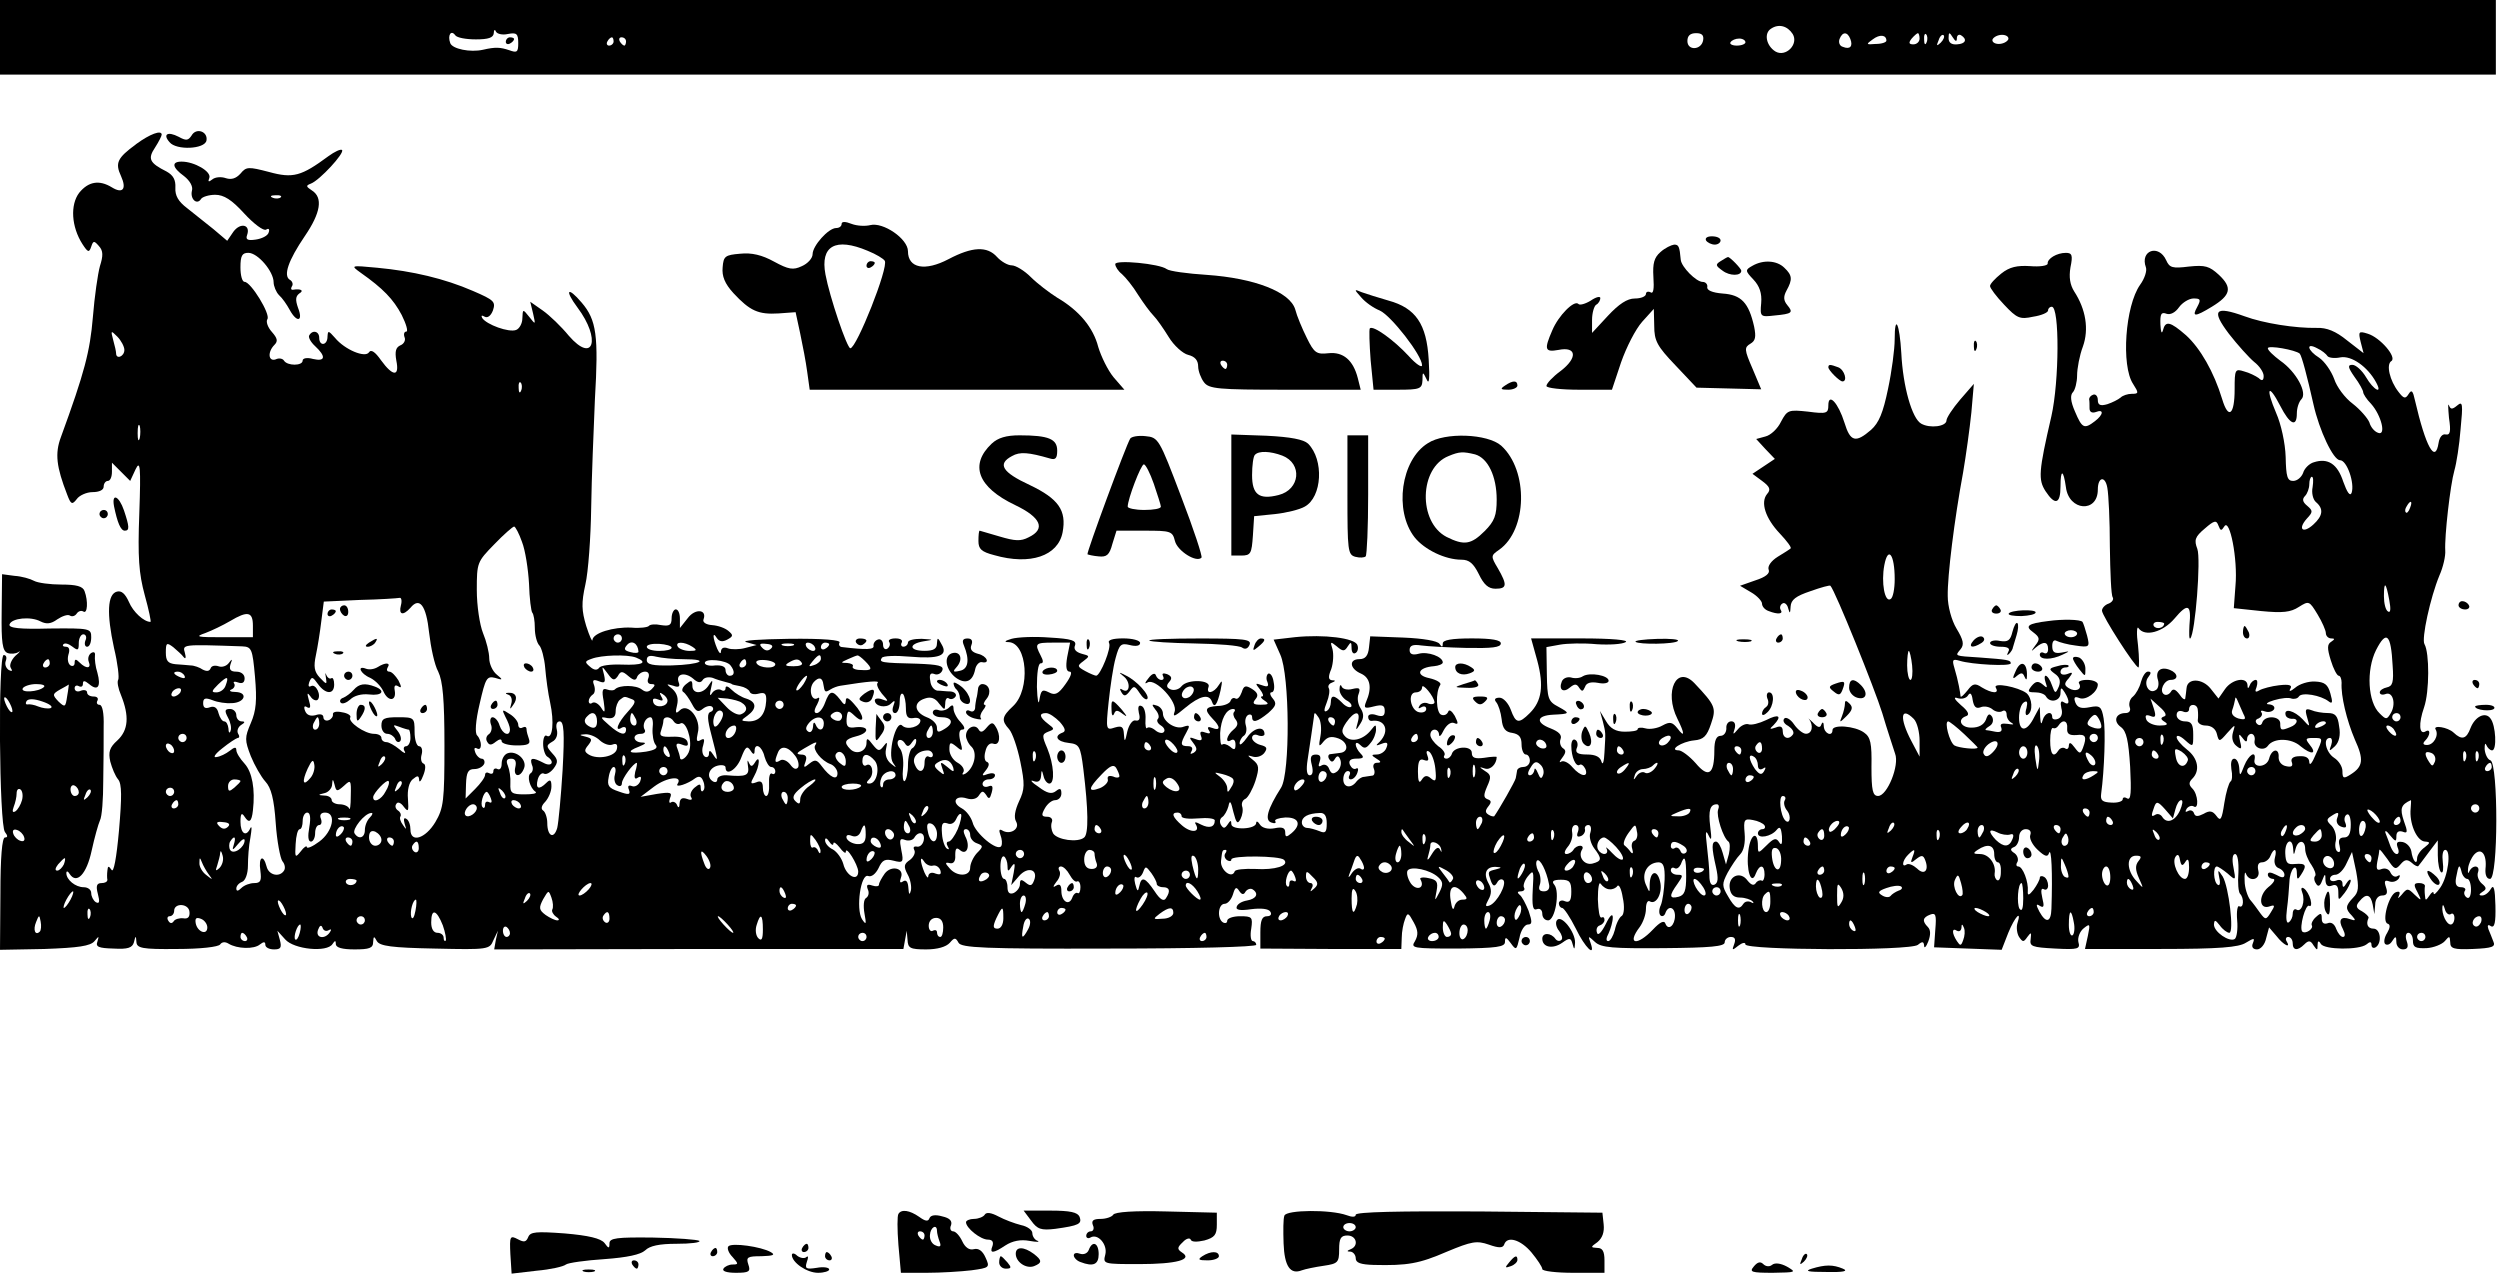 <?xml version="1.0" standalone="no"?>
<!DOCTYPE svg PUBLIC "-//W3C//DTD SVG 20010904//EN"
 "http://www.w3.org/TR/2001/REC-SVG-20010904/DTD/svg10.dtd">
<svg version="1.0" xmlns="http://www.w3.org/2000/svg"
 width="603pt" height="309pt" viewBox="0 0 603 309"
 preserveAspectRatio="xMidYMid meet">

<g transform="translate(0,309) scale(0.1,-0.1)"
fill="#000000" stroke="none">
<path d="M0 3000 l0 -90 3010 0 3010 0 0 90 0 90 -3010 0 -3010 0 0 -90z
m4324 8 c15 -25 -17 -57 -42 -42 -22 14 -28 44 -10 55 18 12 39 7 52 -13z
m-3099 0 c21 4 25 1 25 -22 0 -22 -3 -24 -22 -17 -21 7 -33 8 -63 1 -31 -7
-74 2 -79 16 -7 19 2 33 12 19 4 -6 26 -10 50 -10 30 0 42 4 43 15 0 8 3 10 5
4 3 -6 16 -9 29 -6z m2883 -15 c-4 -24 -38 -26 -38 -2 0 13 7 19 21 19 14 0
19 -5 17 -17z m355 3 c7 -18 -1 -26 -18 -19 -8 2 -11 11 -8 19 7 18 19 18 26
0z m87 -4 c0 -4 -11 -8 -26 -8 -23 -2 -24 -1 -7 11 17 13 33 11 33 -3z m80 5
c0 -8 -7 -14 -15 -14 -11 0 -12 4 -4 14 6 7 13 13 15 13 2 0 4 -6 4 -13z m17
-9 c-3 -8 -6 -5 -6 6 -1 11 2 17 5 13 3 -3 4 -12 1 -19z m34 -1 c-10 -9 -11
-8 -5 6 3 10 9 15 12 12 3 -3 0 -11 -7 -18z m39 11 c0 7 5 10 10 7 16 -10 11
-21 -10 -22 -13 -1 -20 4 -20 15 0 15 2 15 10 2 7 -11 10 -11 10 -2z m124 -3
c-3 -6 -13 -11 -23 -11 -10 0 -17 5 -15 11 3 6 13 11 23 11 10 0 17 -5 15 -11z
m-3364 -5 c0 -5 -5 -10 -11 -10 -5 0 -7 5 -4 10 3 6 8 10 11 10 2 0 4 -4 4
-10z m30 0 c0 -5 -2 -10 -4 -10 -3 0 -8 5 -11 10 -3 6 -1 10 4 10 6 0 11 -4
11 -10z m2700 -2 c0 -4 -9 -8 -21 -8 -11 0 -18 4 -15 8 3 5 12 9 21 9 8 0 15
-4 15 -9z"/>
<path d="M1220 2989 c0 -5 5 -7 10 -4 6 3 10 8 10 11 0 2 -4 4 -10 4 -5 0 -10
-5 -10 -11z"/>
<path d="M462 2763 c-8 -12 -13 -13 -31 -3 -27 14 -39 6 -22 -13 16 -20 85
-17 89 4 4 22 -25 32 -36 12z"/>
<path d="M328 2742 c-45 -33 -51 -45 -36 -77 14 -31 4 -43 -22 -27 -31 19 -57
14 -79 -13 -22 -29 -19 -82 8 -124 13 -20 16 -21 21 -6 5 15 7 15 19 1 10 -11
10 -23 2 -48 -5 -18 -13 -73 -17 -123 -7 -83 -20 -133 -77 -289 -15 -40 -11
-72 15 -139 9 -24 12 -25 23 -11 6 9 24 17 38 17 16 0 27 5 27 13 0 8 5 14 10
14 6 0 10 10 10 22 l0 22 22 -22 22 -22 13 28 c11 23 13 8 9 -106 -4 -107 -1
-145 13 -197 10 -36 16 -65 14 -65 -16 0 -42 24 -52 48 -9 20 -18 28 -29 25
-23 -6 -25 -53 -7 -136 9 -37 13 -72 10 -77 -3 -4 0 -21 7 -37 20 -50 18 -84
-9 -109 -19 -17 -22 -28 -17 -51 4 -15 12 -35 19 -43 9 -11 9 -42 2 -123 -6
-67 -13 -104 -18 -95 -7 10 -9 10 -10 -2 -1 -8 -1 -18 0 -22 0 -5 -6 -8 -14
-8 -12 0 -14 -7 -9 -26 5 -19 4 -25 -5 -20 -6 4 -11 14 -11 22 0 8 -8 14 -18
14 -20 0 -42 18 -42 34 0 6 4 5 8 -2 17 -26 41 0 53 56 7 32 16 64 20 73 5 9
8 52 8 95 1 43 1 103 1 132 1 32 -3 52 -10 52 -6 0 -8 5 -5 10 3 6 -1 10 -9
10 -9 0 -16 4 -16 10 0 5 -7 7 -15 4 -8 -4 -15 -1 -15 6 0 6 5 8 10 5 6 -3 10
-1 10 6 0 8 4 8 15 -1 21 -18 29 -6 20 27 -5 15 -7 34 -6 42 1 7 -2 10 -9 6
-6 -4 -9 -13 -6 -21 7 -17 -6 -18 -22 -2 -9 9 -12 9 -12 -1 0 -7 -5 -9 -10 -6
-6 4 -8 15 -5 26 4 12 2 19 -6 19 -7 0 -9 3 -6 6 4 4 13 1 22 -6 13 -10 15 -9
15 9 0 11 5 21 11 21 6 0 9 -7 5 -15 -3 -8 -1 -15 4 -15 6 0 10 10 10 23 0 21
-3 22 -100 21 -72 -2 -100 1 -97 10 5 15 51 20 75 7 14 -7 25 -6 40 5 12 8 26
13 31 9 5 -3 12 -1 16 5 4 6 11 8 16 5 10 -7 12 25 3 49 -4 12 -20 16 -56 16
-27 0 -57 4 -66 9 -9 5 -30 11 -47 12 l-30 4 -1 -92 c-1 -73 2 -93 14 -98 8
-3 20 -2 26 2 7 5 4 0 -7 -9 -10 -10 -15 -23 -11 -29 5 -8 3 -9 -5 -5 -7 5
-10 14 -7 22 3 8 1 14 -5 14 -14 0 -11 -411 3 -427 7 -9 7 -13 0 -13 -7 0 -11
-48 -11 -136 l-1 -135 107 2 c82 3 111 7 121 19 11 13 11 13 7 -1 -5 -13 3
-16 39 -17 35 -2 45 2 49 15 4 17 5 17 6 1 1 -15 13 -18 98 -17 57 0 100 5
104 11 4 6 12 7 20 2 21 -13 62 -14 76 -2 9 7 13 7 13 -1 0 -6 9 -11 21 -11
16 0 19 4 14 23 l-6 22 19 -21 c21 -24 101 -32 114 -11 6 9 8 9 8 0 0 -9 16
-13 45 -13 36 0 45 3 45 18 1 14 2 15 9 2 7 -12 36 -16 140 -18 129 -3 132 -2
141 20 l11 23 -5 -22 -4 -23 493 1 494 0 4 22 4 22 2 -22 c1 -20 6 -23 45 -23
27 0 48 6 57 16 11 13 14 13 21 0 7 -12 59 -15 363 -14 205 0 355 4 355 9 0 5
-4 9 -8 9 -5 0 -7 14 -4 30 4 28 2 30 -27 30 -17 0 -31 -5 -31 -11 0 -5 -4 -7
-10 -4 -15 9 -12 45 4 45 7 0 16 10 20 23 5 17 8 19 15 8 6 -9 11 -10 15 -2 4
6 12 9 17 6 16 -10 10 -23 -13 -27 -12 -2 -23 -8 -25 -15 -3 -8 8 -10 35 -6
24 3 42 1 46 -6 4 -6 1 -11 -8 -11 -12 0 -16 -10 -16 -39 l0 -39 170 -1 170 0
1 27 c0 15 4 35 8 45 6 17 8 16 21 -8 11 -20 11 -30 3 -45 -11 -17 -6 -18 102
-18 96 1 115 4 115 16 0 13 3 12 14 -3 13 -18 14 -17 21 13 3 18 13 32 20 32
11 0 11 6 2 33 -7 17 -16 35 -22 39 -6 5 -5 8 3 8 7 0 11 4 8 9 -3 4 1 17 9
27 14 17 15 15 12 -32 -2 -39 0 -51 10 -47 7 3 13 -2 13 -11 0 -9 6 -16 14
-16 17 0 29 69 15 86 -7 8 -3 12 16 12 21 0 25 -5 25 -29 0 -21 -4 -27 -15
-23 -8 4 -15 1 -15 -5 0 -6 4 -11 8 -11 4 0 19 -22 33 -50 22 -46 49 -72 35
-33 -6 16 -5 16 11 1 15 -14 43 -16 166 -15 113 1 147 4 147 14 0 7 7 13 15
13 10 0 12 -6 8 -17 -6 -16 -5 -16 10 -4 9 7 17 9 17 3 0 -14 398 -16 416 -1
11 9 14 8 15 -2 0 -8 5 -3 10 10 6 16 6 28 -1 35 -14 14 -13 23 6 30 13 5 15
-1 12 -36 l-3 -43 81 -3 82 -3 16 41 c16 39 33 57 22 23 -3 -10 -1 -25 4 -33
9 -13 11 -13 20 0 9 12 10 12 8 -5 -3 -18 3 -20 59 -23 56 -3 61 -1 56 16 -2
10 3 25 13 33 15 12 16 11 10 -18 l-7 -32 183 0 c141 0 188 4 205 15 20 12 22
12 17 -1 -4 -9 0 -15 10 -15 9 0 19 12 22 27 l7 26 18 -21 c17 -22 36 -31 24
-12 -3 5 -1 10 4 10 6 0 11 -7 11 -15 0 -18 12 -19 28 -3 10 10 15 10 22 -2 9
-13 10 -13 10 0 0 11 3 12 8 3 9 -14 92 -15 110 -1 8 7 12 7 12 -1 0 -7 5 -9
10 -6 16 10 12 45 -5 45 -14 0 -19 11 -12 26 1 3 -6 10 -16 16 -14 7 -16 13
-6 24 16 20 27 17 32 -8 l4 -23 2 23 c0 13 7 22 17 22 11 0 14 6 9 20 -5 15
-3 18 8 14 8 -3 18 0 23 7 4 7 3 10 -3 6 -6 -4 -13 0 -17 8 -3 8 -12 12 -21 9
-12 -5 -14 -1 -11 17 3 13 5 26 5 29 1 3 9 -8 20 -23 16 -24 19 -26 31 -12 10
12 16 13 27 4 7 -7 15 -10 16 -8 2 2 13 17 25 33 l22 29 0 -36 c0 -20 4 -38 8
-41 5 -3 6 8 4 25 -2 16 0 29 6 29 15 0 7 -64 -12 -91 -9 -13 -16 -19 -16 -14
0 6 -5 3 -10 -5 -9 -13 -10 -13 -11 0 -1 8 -1 18 0 23 0 4 -6 7 -14 7 -13 0
-14 -4 -4 -22 11 -22 10 -22 -7 -6 -16 16 -18 16 -31 0 -8 -9 -11 -11 -7 -3 4
9 2 12 -7 9 -17 -6 -35 -71 -20 -76 7 -2 6 -10 -1 -22 -7 -11 -9 -23 -5 -27 5
-4 12 -1 17 7 8 13 10 12 10 -2 0 -10 7 -18 16 -18 11 0 14 6 9 20 -4 11 -2
20 4 20 6 0 11 -9 11 -19 0 -16 6 -19 33 -18 17 1 37 9 44 17 11 13 12 13 13
-3 0 -15 8 -18 55 -16 46 2 55 5 49 18 -3 9 -9 22 -12 30 -3 9 -1 12 6 7 9 -5
12 9 11 50 -1 40 -4 52 -11 40 -5 -9 -14 -16 -21 -16 -9 0 -8 3 1 9 10 6 10
10 -2 20 -8 7 -12 19 -9 27 6 17 -13 19 -21 2 -3 -7 -4 -4 -3 7 1 11 8 26 15
34 17 18 31 0 27 -35 -1 -15 3 -24 11 -24 20 0 20 278 1 286 -7 2 -13 15 -14
27 0 12 1 16 4 10 3 -7 9 -13 14 -13 12 0 9 61 -4 77 -12 17 -37 5 -48 -23
-10 -27 -21 -30 -41 -11 -14 13 -51 19 -43 7 8 -14 -5 -37 -21 -37 -10 0 -11
4 -4 11 12 12 13 29 1 22 -16 -10 -18 18 -4 58 13 38 13 131 1 152 -8 12 14
113 36 166 9 20 15 47 14 60 -2 34 12 158 22 193 5 17 12 61 15 100 6 61 5 68
-8 57 -12 -10 -16 -10 -20 0 -3 7 -2 -6 0 -30 5 -33 3 -42 -8 -40 -8 2 -15 -7
-17 -20 -8 -52 -31 -10 -57 102 -5 23 -8 27 -15 16 -8 -13 -12 -12 -25 5 -21
27 -30 66 -17 74 14 9 -27 57 -57 66 -22 7 -23 5 -17 -20 l7 -27 -40 31 c-27
22 -49 31 -73 30 -51 -1 -128 11 -174 28 -72 26 -81 15 -38 -42 21 -27 49 -58
61 -68 13 -10 23 -25 23 -34 0 -11 -4 -13 -12 -5 -7 5 -23 13 -35 16 -22 7
-23 5 -23 -43 0 -62 -15 -74 -30 -24 -20 66 -53 123 -87 154 -39 34 -50 36
-56 12 -3 -10 -5 -4 -6 14 -1 26 2 31 15 26 9 -3 21 3 30 16 8 11 24 21 35 21
17 0 18 -3 9 -20 -14 -25 -6 -25 35 0 46 28 50 46 17 77 -23 21 -33 24 -72 20
-40 -5 -47 -3 -55 15 -18 40 -64 24 -49 -17 3 -8 -3 -27 -14 -42 -36 -51 -46
-195 -17 -239 14 -22 14 -24 -3 -24 -10 0 -22 -4 -27 -9 -6 -5 -20 -12 -32
-16 -17 -5 -23 -2 -23 10 0 9 -5 15 -11 13 -6 -2 -10 -7 -10 -11 1 -4 1 -14 1
-22 0 -9 6 -12 15 -9 20 8 19 -6 -2 -22 -26 -20 -31 -17 -48 23 -11 25 -12 40
-5 47 5 5 10 24 10 40 0 17 6 49 14 70 15 42 7 90 -21 133 -10 16 -13 34 -9
58 6 29 4 35 -11 35 -22 0 -45 -14 -44 -26 0 -5 -19 -8 -42 -6 -32 2 -50 -2
-70 -18 -15 -12 -27 -25 -27 -30 0 -5 15 -25 34 -45 31 -33 38 -36 70 -29 20
3 36 10 36 15 0 5 4 9 9 9 19 0 18 -180 -1 -264 -31 -134 -32 -153 -14 -181
23 -35 36 -31 36 12 0 42 7 41 13 -2 7 -58 77 -63 77 -6 0 31 18 34 23 4 3
-16 6 -79 6 -141 1 -63 3 -118 7 -123 3 -5 -2 -12 -10 -15 -9 -3 -16 -11 -16
-17 0 -12 80 -137 88 -137 2 0 2 24 -1 53 -4 28 -3 48 1 42 15 -22 59 -10 87
23 32 38 41 35 36 -16 -1 -20 -1 -35 2 -32 12 12 26 192 17 216 -8 21 -6 29
18 49 23 20 28 21 33 7 5 -13 7 -13 14 -2 13 22 33 -79 27 -143 l-4 -54 66 -7
c52 -5 71 -3 91 10 24 15 25 15 45 -18 11 -18 20 -39 20 -45 0 -7 6 -13 13
-13 9 0 9 -2 0 -8 -10 -6 -10 -16 -1 -45 6 -20 15 -37 19 -37 4 0 7 -8 7 -17
-2 -31 12 -90 32 -137 22 -48 20 -65 -10 -84 -17 -11 -20 -10 -20 8 0 11 -9
25 -20 32 -20 13 -28 48 -10 48 5 0 6 -8 3 -17 -6 -16 -5 -16 9 -3 10 10 14
27 10 48 -3 25 -9 32 -27 32 -13 0 -31 3 -40 7 -14 5 -16 2 -10 -18 7 -24 7
-24 -11 -4 -20 21 -46 28 -41 10 1 -5 8 -9 15 -9 17 2 15 -13 -4 -20 -22 -9
-24 -8 -24 9 0 18 -36 20 -43 3 -2 -8 -8 -9 -13 -4 -5 5 -4 11 4 13 6 3 10 9
7 14 -4 5 0 6 8 3 8 -3 18 -1 22 5 3 6 -2 11 -12 12 -10 0 -5 5 12 10 17 5 35
7 42 4 7 -2 15 0 18 5 7 11 53 3 72 -12 9 -7 10 -2 4 19 -6 22 -14 28 -37 29
-16 1 -38 -6 -48 -15 -11 -9 -16 -10 -12 -3 6 9 -1 12 -27 9 -18 -2 -40 -8
-47 -12 -10 -6 -12 -4 -7 8 3 10 2 17 -2 17 -5 0 -12 -6 -14 -12 -4 -10 -6
-10 -6 0 -2 20 -37 14 -54 -10 l-16 -23 -19 24 c-20 25 -56 26 -58 1 -1 -8 -2
-19 -3 -24 0 -6 -7 -2 -14 9 -10 13 -16 15 -21 6 -4 -6 -11 -9 -16 -6 -13 8 0
35 16 35 19 0 18 16 -2 24 -22 9 -36 -2 -29 -24 3 -10 1 -22 -6 -25 -16 -10
-30 16 -17 32 7 9 7 13 -1 13 -6 0 -13 -11 -17 -25 -3 -13 -12 -29 -19 -35 -8
-6 -11 -18 -8 -26 3 -8 -1 -14 -10 -14 -24 0 -31 -20 -11 -34 13 -10 18 -32
22 -96 3 -60 2 -81 -7 -76 -6 4 -11 3 -11 -2 0 -5 -12 -9 -27 -8 -22 1 -27 5
-25 21 8 59 11 154 6 182 -5 29 -9 32 -34 27 -20 -4 -29 -1 -34 11 -5 13 -2
16 10 11 16 -6 44 15 44 33 0 6 -12 11 -26 11 -14 0 -23 -4 -19 -9 8 -14 -9
-21 -25 -11 -11 7 -12 11 0 24 11 14 10 16 -4 10 -9 -3 -16 -1 -16 5 0 6 5 11
12 11 6 0 9 2 7 5 -3 2 -15 2 -27 -2 -20 -5 -21 -7 -6 -18 12 -8 15 -18 10
-31 -8 -18 -9 -18 -17 4 -4 12 -11 22 -15 22 -3 0 -3 -7 0 -16 5 -14 4 -15 -7
-5 -11 9 -17 8 -27 -4 -10 -13 -9 -15 8 -15 12 0 24 -4 27 -10 10 -17 35 -11
35 8 0 14 2 15 10 2 13 -21 12 -33 -2 -24 -7 5 -9 0 -6 -14 4 -13 0 -23 -8
-26 -8 -3 -14 -1 -14 4 0 17 -18 11 -23 -7 -3 -12 -5 -10 -6 7 l-1 25 -13 -24
c-18 -37 -37 -38 -37 -2 0 16 5 33 12 37 8 5 9 0 6 -14 -4 -12 -2 -20 3 -16
13 8 11 40 -3 52 -20 15 -82 27 -74 13 9 -15 -9 -14 -34 1 -16 11 -22 9 -34
-7 -9 -11 -16 -18 -17 -15 0 3 -2 14 -4 25 -2 11 -7 31 -11 44 -6 20 -4 22 13
17 29 -9 123 -14 123 -6 0 8 -8 9 -75 14 -62 4 -60 3 -46 20 9 11 7 22 -10 50
-12 20 -21 54 -21 78 -1 48 16 185 37 298 7 41 16 106 20 145 l6 69 -33 -38
c-18 -21 -33 -44 -33 -50 0 -15 -40 -20 -61 -8 -22 12 -44 89 -48 170 -4 71
-16 97 -16 33 0 -23 -7 -77 -16 -119 -12 -58 -22 -82 -41 -99 -37 -32 -50 -29
-64 17 -15 48 -39 74 -39 42 0 -19 -4 -21 -49 -15 -47 5 -50 4 -65 -24 -8 -17
-25 -33 -38 -36 l-22 -6 22 -24 23 -24 -27 -18 -27 -18 23 -17 c19 -14 22 -21
12 -32 -16 -20 -4 -58 31 -95 17 -18 29 -34 26 -36 -2 -2 -16 -11 -31 -20 -16
-10 -25 -23 -22 -31 4 -9 -7 -18 -32 -26 l-37 -13 27 -16 c14 -8 26 -21 26
-27 0 -7 7 -15 16 -18 23 -9 36 -7 29 3 -3 5 -1 12 4 15 5 4 12 -2 14 -11 4
-14 5 -14 6 4 1 16 12 25 48 37 25 9 47 15 48 13 12 -13 107 -249 125 -307 12
-41 27 -85 31 -98 11 -28 -19 -102 -41 -102 -13 0 -16 13 -16 70 1 57 -2 72
-18 83 -22 16 -76 20 -76 6 0 -17 -20 -9 -21 9 0 10 -3 12 -6 4 -3 -9 -9 -7
-21 6 -10 9 -14 13 -9 8 12 -16 8 -36 -7 -36 -7 0 -20 10 -29 23 -8 12 -19 18
-23 14 -5 -5 -1 -13 9 -18 9 -6 15 -14 12 -20 -10 -15 -25 -10 -25 7 0 11 -5
14 -17 9 -15 -5 -16 -4 -5 6 21 22 13 28 -18 12 -17 -8 -36 -13 -43 -10 -6 2
-18 -3 -25 -12 -12 -14 -13 -14 -8 1 3 11 0 18 -8 18 -8 0 -13 -8 -12 -17 0
-10 -6 -18 -14 -18 -10 0 -15 -11 -15 -35 0 -58 -14 -68 -45 -31 -15 17 -34
31 -41 31 -25 0 7 21 37 24 23 2 31 10 41 40 13 38 11 44 -40 98 -43 45 -74
-20 -41 -86 18 -36 18 -47 0 -23 -12 15 -18 17 -36 7 -12 -7 -31 -10 -41 -7
-10 3 -19 2 -19 -2 0 -4 -14 -6 -31 -6 -22 0 -35 8 -45 25 l-15 25 7 -25 c7
-29 7 -24 4 -75 -1 -22 -4 -32 -7 -23 -3 12 -14 18 -35 18 -22 0 -29 4 -25 15
4 8 2 17 -3 20 -6 4 -10 -3 -10 -14 0 -27 11 -52 20 -46 4 3 10 -2 14 -10 8
-21 -11 -19 -31 4 -9 11 -21 17 -27 14 -6 -4 -5 0 2 9 9 12 10 18 2 23 -6 4
-9 14 -6 22 4 10 -4 18 -24 26 -37 14 -34 31 6 33 41 2 42 3 13 19 -25 13 -27
20 -28 79 l-1 65 33 6 c17 3 57 4 88 1 31 -2 62 0 70 5 9 5 -33 9 -107 9
l-121 0 15 -54 c16 -60 11 -97 -18 -126 -27 -27 -34 -25 -46 8 -6 16 -18 29
-27 29 -11 0 -14 -4 -8 -11 5 -6 11 -24 13 -41 2 -22 9 -31 26 -33 16 -3 22
-10 22 -28 0 -13 5 -24 10 -24 6 0 10 -7 10 -15 0 -8 -7 -15 -15 -15 -8 0 -16
-4 -16 -10 -1 -5 -2 -13 -3 -17 -1 -7 -41 -77 -52 -92 -2 -1 -8 0 -14 4 -8 5
-8 10 0 20 8 10 7 14 -2 17 -10 4 -10 10 -1 31 10 22 10 28 -5 37 -15 10 -15
11 0 6 13 -4 28 11 28 28 0 1 -13 1 -30 -2 -23 -3 -30 0 -30 12 0 18 -42 16
-48 -2 -2 -7 -8 -12 -13 -12 -6 0 -8 4 -5 8 3 5 -4 15 -15 22 -10 8 -19 20
-19 27 0 17 20 17 21 1 0 -7 5 -3 11 10 7 13 17 21 25 18 11 -5 11 -1 2 17 -7
12 -14 17 -16 10 -3 -7 -10 -10 -17 -7 -12 5 -14 54 -2 72 3 5 -9 12 -26 16
-35 7 -28 26 11 29 11 1 21 5 21 9 0 14 -36 27 -58 21 -15 -4 -22 -1 -22 9 0
11 8 14 28 11 15 -2 64 -5 110 -6 60 -1 82 1 82 11 0 8 -21 12 -70 12 -49 0
-70 -4 -70 -12 0 -10 -2 -10 -8 -1 -5 7 -39 13 -87 15 l-80 3 -3 -27 c-2 -20
-9 -28 -23 -28 -26 0 -24 -23 4 -35 22 -10 27 -34 12 -68 -6 -15 -4 -17 19
-11 20 5 26 3 26 -11 0 -12 -5 -15 -20 -10 -11 4 -20 2 -20 -4 0 -6 3 -10 8
-10 33 5 45 -24 20 -50 -11 -10 -10 -11 5 -5 13 5 16 2 11 -10 -3 -9 -14 -16
-23 -16 -14 0 -14 -2 -1 -10 12 -7 12 -10 1 -10 -7 0 -11 -6 -7 -15 3 -8 1
-16 -4 -16 -6 -1 -15 -2 -20 -3 -6 0 -14 -6 -18 -11 -13 -18 -32 -15 -32 5 0
11 5 20 11 20 5 0 7 -4 4 -10 -3 -5 -2 -10 3 -10 6 0 13 7 16 16 3 8 2 13 -3
10 -5 -3 -11 1 -15 9 -4 10 1 15 16 15 17 0 19 3 10 12 -7 7 -12 17 -12 22 0
6 5 5 12 -2 9 -9 14 -7 24 6 8 9 13 24 13 32 0 13 -1 13 -12 -1 -18 -23 -46
-30 -61 -17 -11 11 -11 17 1 35 20 29 36 30 28 1 -6 -21 -5 -22 6 -4 9 14 9
24 1 37 -7 10 -9 26 -5 35 5 14 2 16 -15 12 -11 -3 -23 -1 -26 6 -2 6 -5 3 -5
-6 -1 -9 7 -21 16 -27 10 -5 15 -12 12 -16 -4 -3 -14 1 -22 10 -19 19 -27 19
-27 1 0 -8 -4 -18 -10 -21 -7 -4 -7 3 0 20 6 15 8 30 5 35 -3 5 1 11 7 13 10
4 10 6 1 6 -9 1 -10 8 -2 27 5 15 6 36 3 48 -6 19 -5 19 10 7 15 -13 19 -13
27 0 7 11 9 11 9 -4 0 -10 4 -16 10 -12 5 3 7 12 4 19 -6 17 -81 26 -150 19
l-52 -6 16 -36 c23 -50 24 -286 2 -321 -33 -52 -40 -78 -24 -84 8 -3 13 -2 10
3 -3 4 8 8 24 9 33 1 40 -17 15 -38 -12 -10 -15 -10 -15 2 0 11 -7 14 -26 10
-16 -3 -30 1 -35 9 -5 8 -9 9 -9 4 0 -16 -60 -18 -60 -3 0 10 -2 10 -9 -1 -7
-10 -10 -10 -16 -1 -4 7 -3 15 3 19 5 3 12 15 15 26 3 16 6 13 12 -14 7 -27
10 -30 17 -17 5 10 7 23 4 31 -2 7 1 15 8 18 6 3 17 22 24 43 10 32 9 39 -6
51 -14 11 -14 12 -1 8 9 -3 21 0 28 8 9 12 7 16 -9 20 -11 3 -20 11 -20 17 0
7 7 10 15 6 8 -3 15 -1 15 3 0 21 -26 16 -42 -8 -10 -14 -18 -21 -18 -14 0 6
5 15 10 18 6 4 8 15 5 25 -3 10 -1 21 5 25 5 3 10 1 10 -4 0 -16 12 -13 39 9
19 17 21 23 11 35 -7 8 -8 15 -3 15 6 0 8 11 5 25 -2 14 -8 22 -13 20 -4 -3
-6 -12 -2 -20 4 -11 1 -13 -13 -8 -17 6 -17 5 -5 -10 7 -9 10 -17 5 -17 -5 0
-2 -5 6 -10 12 -8 10 -10 -9 -10 -18 0 -21 3 -13 13 8 9 6 16 -8 25 -16 10
-20 8 -25 -8 -4 -11 -10 -18 -15 -15 -5 3 -10 0 -12 -6 -2 -6 -16 -12 -31 -12
-31 -2 -33 -9 -12 -31 19 -19 19 -30 -1 -22 -10 4 -13 2 -8 -6 5 -7 2 -9 -9
-5 -11 4 -14 2 -10 -9 4 -10 0 -12 -13 -7 -16 6 -17 5 -6 -9 10 -13 10 -18 1
-24 -8 -4 -9 -3 -5 4 4 7 1 12 -8 12 -19 0 -20 5 -5 32 10 18 9 20 -6 15 -19
-8 -50 12 -50 32 0 8 -7 17 -15 19 -12 4 -13 3 -3 -10 7 -8 10 -18 6 -22 -4
-4 -1 -11 7 -16 8 -5 11 -12 7 -16 -3 -4 -13 -2 -20 4 -8 7 -17 9 -20 6 -3 -4
-5 6 -4 21 1 15 -3 30 -10 32 -7 3 -9 -3 -6 -17 4 -14 1 -20 -8 -18 -7 2 -16
-10 -20 -27 -5 -25 -7 -26 -8 -7 -1 19 -5 22 -22 17 -21 -7 -22 -6 -15 61 4
38 11 86 17 107 9 33 13 36 34 31 15 -4 25 -2 25 5 0 6 -18 11 -41 11 -25 0
-38 -4 -34 -11 7 -10 -21 -79 -31 -79 -3 0 -15 5 -26 11 -20 11 -20 13 -5 24
16 12 16 13 -4 18 -14 4 -20 11 -16 20 4 12 -8 16 -61 19 -37 3 -78 1 -92 -3
-17 -5 -19 -8 -7 -8 45 -2 53 -114 11 -154 -28 -26 -29 -35 -10 -56 8 -9 20
-44 27 -78 11 -54 11 -67 -3 -96 -10 -22 -13 -39 -7 -49 10 -18 -15 -33 -34
-21 -7 4 -8 0 -4 -11 4 -10 5 -22 2 -27 -9 -14 -63 31 -69 57 -4 13 -15 28
-26 34 -26 14 -16 33 12 24 13 -4 24 -1 29 7 8 12 10 12 18 1 6 -11 9 -9 13 6
4 15 2 19 -8 15 -8 -3 -14 0 -14 6 0 6 7 11 15 11 8 0 15 4 15 10 0 5 -8 6
-17 3 -15 -6 -16 -4 -5 9 8 10 9 17 3 20 -6 1 -8 13 -4 26 3 14 11 21 19 18
16 -6 19 21 5 42 -6 10 -10 10 -21 -3 -10 -12 -15 -13 -20 -4 -9 14 -30 3 -30
-16 0 -7 6 -20 14 -27 14 -15 6 -50 -15 -64 -7 -4 -10 -3 -5 4 3 6 -3 16 -14
22 -11 6 -20 20 -20 32 0 18 2 19 17 7 15 -13 16 -11 9 14 -4 18 -2 27 5 27 8
0 6 7 -4 18 -10 10 -17 25 -17 32 0 10 -3 11 -11 3 -6 -6 -18 -9 -25 -6 -8 3
-14 0 -14 -6 0 -6 9 -11 19 -11 28 0 33 -14 10 -28 -16 -10 -19 -9 -19 3 0 9
-11 20 -25 25 -30 12 -33 36 -4 45 14 5 25 1 34 -12 14 -17 14 -17 15 0 0 10
4 16 9 12 5 -3 12 -1 16 5 3 5 -2 11 -12 12 -10 0 -24 2 -32 2 -8 1 -16 11
-17 23 -3 16 0 21 10 17 7 -3 16 1 19 9 4 11 -9 14 -61 16 -87 2 -92 3 -85 14
3 5 33 6 67 3 71 -6 94 2 77 30 -9 17 -10 17 -11 2 0 -13 -8 -18 -30 -18 -38
0 -39 17 -2 23 25 4 25 4 -5 6 -18 0 -33 -3 -33 -9 0 -5 -5 -10 -11 -10 -5 0
-7 5 -4 10 3 6 -3 10 -15 10 -12 0 -19 -4 -15 -9 3 -5 1 -12 -5 -16 -5 -3 -10
1 -10 10 0 9 -6 15 -13 12 -6 -2 -11 -9 -10 -15 2 -9 -17 -10 -75 -3 -7 0 -10
6 -7 11 4 6 -39 10 -122 9 -70 -1 -117 -4 -103 -8 l25 -7 -27 -7 c-14 -4 -34
-4 -42 -1 -10 4 -16 1 -17 -7 0 -8 -4 -5 -9 6 -11 26 -12 44 -1 26 6 -9 14
-10 25 -4 15 8 15 11 3 21 -8 7 -25 13 -39 14 -15 1 -24 7 -21 14 9 24 -20 27
-38 3 l-19 -24 0 23 c0 12 -4 22 -10 22 -5 0 -10 -10 -10 -21 0 -17 -5 -20
-25 -17 -14 3 -27 2 -30 -2 -2 -3 -21 -6 -42 -4 -44 2 -93 -13 -94 -30 0 -6
-7 9 -15 34 -11 37 -12 55 -2 100 7 30 13 114 14 185 1 72 6 189 9 262 9 153
4 191 -32 233 -34 40 -42 31 -10 -12 57 -76 39 -137 -21 -68 -18 22 -46 49
-63 61 l-30 21 7 -29 c6 -27 6 -27 -9 -8 -16 20 -16 20 -17 -3 0 -12 -7 -25
-15 -28 -17 -7 -72 13 -82 29 -3 6 -1 7 6 3 7 -4 15 2 20 15 7 21 3 25 -48 47
-69 30 -146 48 -231 56 -64 6 -65 6 -40 -12 54 -38 79 -64 99 -102 11 -22 16
-40 11 -40 -5 0 -7 -6 -4 -14 3 -7 -2 -16 -10 -19 -11 -5 -14 -14 -10 -37 8
-39 -8 -39 -37 1 -14 20 -24 27 -29 19 -9 -14 -58 6 -82 35 -16 18 -17 18 -18
3 0 -22 -20 -24 -20 -3 0 16 -16 20 -24 6 -3 -4 3 -16 14 -26 27 -25 25 -38
-5 -31 -14 4 -25 2 -25 -4 0 -13 -37 -13 -45 0 -3 5 -12 7 -20 3 -18 -6 -20
18 -3 35 9 9 7 16 -6 31 -10 11 -15 25 -11 31 8 12 -40 90 -55 90 -6 0 -10 16
-10 35 0 28 4 35 19 35 23 0 61 -45 61 -71 0 -9 6 -24 13 -31 8 -7 19 -23 26
-36 17 -31 33 -28 20 5 -7 20 -6 28 3 35 12 7 4 12 -15 9 -5 -1 -6 3 -3 8 4 5
1 13 -5 16 -16 10 -4 46 36 105 39 57 44 93 18 110 -15 10 -16 12 -3 17 21 8
82 74 75 81 -3 3 -18 -4 -33 -15 -65 -48 -85 -54 -143 -38 -50 13 -55 13 -69
-4 -11 -12 -22 -15 -35 -11 -11 4 -26 3 -33 -3 -9 -7 -11 -6 -7 4 5 15 -36 39
-67 39 -25 0 -23 -14 6 -35 14 -11 22 -25 19 -35 -5 -20 12 -36 22 -20 3 5 19
10 34 10 21 0 40 -12 70 -45 23 -25 47 -43 53 -39 6 4 9 1 6 -7 -2 -8 -17 -15
-31 -17 -20 -3 -25 0 -21 11 9 25 -16 31 -33 8 l-15 -22 -33 28 c-19 15 -48
38 -64 51 -21 16 -29 30 -28 49 1 19 -5 30 -21 39 -42 21 -46 31 -28 58 9 14
16 28 16 31 0 12 -28 2 -62 -23z m349 -128 c-3 -3 -12 -4 -19 -1 -8 3 -5 6 6
6 11 1 17 -2 13 -5z m-377 -368 c0 -16 -20 -24 -20 -8 0 4 -3 18 -7 32 -6 23
-6 24 10 8 9 -9 17 -24 17 -32z m5247 -9 c5 -6 18 -55 33 -122 14 -63 48 -135
64 -135 17 0 36 -56 28 -79 -4 -9 -11 2 -20 27 -14 43 -37 58 -71 47 -11 -3
-23 -15 -26 -26 -4 -10 -14 -19 -24 -19 -14 0 -17 10 -18 58 -1 33 -11 79 -23
106 -26 61 -19 73 10 17 23 -45 40 -53 40 -18 0 13 5 28 11 34 15 15 -12 66
-51 93 -16 12 -30 25 -30 30 0 8 67 -4 77 -13z m67 -6 c3 -4 17 -6 31 -3 27 5
66 -23 86 -60 17 -31 -6 -19 -24 12 -10 17 -25 30 -33 30 -12 0 -11 -6 5 -29
12 -16 21 -33 21 -37 0 -4 8 -17 19 -28 25 -28 37 -78 17 -70 -9 3 -18 14 -21
25 -4 10 -22 31 -40 45 -19 14 -39 41 -45 60 -7 19 -23 42 -36 51 -29 18 -33
38 -5 23 11 -5 22 -14 25 -19z m-4357 -83 c-3 -8 -6 -5 -6 6 -1 11 2 17 5 13
3 -3 4 -12 1 -19z m-920 -115 c-3 -10 -5 -4 -5 12 0 17 2 24 5 18 2 -7 2 -21
0 -30z m5241 -118 c-3 -14 1 -30 8 -36 19 -16 17 -33 -6 -54 -25 -23 -39 -12
-16 14 15 16 15 19 1 31 -11 9 -13 16 -5 24 5 5 10 18 10 28 0 10 3 18 6 18 4
0 4 -11 2 -25z m235 -50 c-3 -9 -8 -14 -10 -11 -3 3 -2 9 2 15 9 16 15 13 8
-4z m-4554 -82 c8 -20 15 -66 17 -101 1 -35 5 -67 8 -70 3 -3 6 -19 6 -37 0
-17 5 -36 11 -42 5 -5 12 -30 14 -54 2 -24 7 -62 12 -84 10 -46 6 -88 -8 -80
-5 4 -9 -5 -9 -19 0 -14 5 -28 10 -31 19 -12 11 -26 -9 -15 -27 14 -34 13 -28
-5 4 -8 2 -17 -3 -20 -10 -6 -2 -36 12 -45 4 -4 -8 -6 -27 -6 -31 0 -35 3 -34
26 1 14 -2 33 -6 43 -5 12 -3 17 8 17 10 0 13 -7 10 -20 -6 -24 12 -27 21 -3
8 20 -19 44 -40 36 -8 -3 -14 -14 -14 -25 0 -10 -4 -16 -10 -13 -5 3 -10 1
-10 -5 0 -6 -4 -8 -10 -5 -5 3 -10 2 -10 -4 0 -6 -11 -21 -24 -34 l-23 -23 1
35 c1 28 5 36 20 36 11 0 21 6 24 13 2 6 -1 12 -6 12 -5 0 -13 7 -16 16 -3 8
-2 12 4 9 13 -8 13 18 1 31 -6 5 -4 35 6 77 14 61 17 67 37 62 19 -6 20 -5 4
8 -10 8 -18 26 -18 39 0 14 -7 42 -15 61 -8 20 -15 66 -15 104 0 66 1 68 42
110 23 24 45 43 48 43 3 0 12 -17 19 -37z m3311 -90 c0 -23 -4 -45 -10 -48
-14 -9 -23 40 -15 82 9 47 25 26 25 -34z m1193 -51 c4 -21 3 -31 -3 -27 -6 3
-10 20 -10 37 0 38 5 34 13 -10z m-4796 -12 c-6 -23 5 -26 23 -6 22 27 38 6
45 -60 4 -35 13 -78 22 -94 11 -23 15 -67 15 -178 0 -134 -2 -151 -22 -185
-24 -40 -60 -51 -60 -18 0 11 -4 23 -10 26 -6 4 -7 -1 -4 -12 5 -15 4 -15 -4
-3 -6 8 -9 17 -6 21 2 4 0 10 -6 14 -6 4 -8 11 -4 16 3 6 11 3 18 -7 11 -14
12 -11 10 19 -2 22 3 40 11 47 12 10 15 10 16 -1 0 -8 5 -3 10 11 6 15 6 26 1
28 -6 2 -8 12 -5 22 3 11 0 20 -6 20 -6 0 -11 16 -11 35 0 34 -1 35 -40 35
-33 0 -40 -3 -40 -20 0 -11 6 -20 14 -20 8 0 16 -6 19 -12 2 -7 8 -10 12 -6 4
4 2 15 -6 25 -12 15 -12 16 4 10 10 -4 21 -7 23 -7 2 0 4 -9 4 -20 0 -11 -5
-20 -11 -20 -5 0 -7 -6 -3 -12 4 -7 -2 -5 -13 5 -11 9 -25 17 -31 17 -7 0 -12
5 -12 10 0 6 -8 10 -18 10 -22 0 -64 29 -57 40 2 4 -6 10 -20 12 -13 3 -23 1
-22 -5 1 -5 -4 -12 -10 -14 -7 -3 -13 1 -13 7 0 7 -8 9 -19 5 -12 -3 -21 0
-25 10 -4 10 -2 14 5 9 8 -4 9 1 4 17 -5 18 -4 20 4 9 5 -8 13 -11 17 -8 10
10 -4 40 -16 33 -6 -3 -7 1 -4 10 6 14 8 13 21 -5 18 -25 39 -26 39 -1 0 11
-3 18 -7 15 -4 -2 -9 1 -12 8 -2 7 -3 5 -1 -6 3 -18 2 -18 -15 0 -13 14 -15
26 -9 54 4 19 10 56 13 82 l6 47 87 4 c48 1 91 4 96 5 4 1 6 -7 3 -18z m-357
-49 l0 -28 -72 0 c-63 0 -69 1 -43 10 16 6 43 19 60 29 42 25 55 23 55 -11z
m4610 5 c0 -11 -19 -15 -25 -6 -3 5 1 10 9 10 9 0 16 -2 16 -4z m-3720 -36 c0
-5 -4 -10 -10 -10 -5 0 -10 5 -10 10 0 6 5 10 10 10 6 0 10 -4 10 -10z m4271
-65 c3 -41 0 -50 -14 -53 -9 -2 -17 -7 -17 -12 0 -5 6 -7 14 -4 18 7 26 -25
12 -47 -9 -15 -11 -15 -26 0 -29 27 -33 105 -9 153 25 49 36 39 40 -37z
m-4231 33 c0 -3 -9 -4 -19 -1 -16 4 -17 8 -8 18 11 12 26 3 27 -17z m-1097
-13 c5 -6 6 -1 3 10 -6 21 -8 21 138 16 23 -1 25 -6 31 -73 5 -57 3 -82 -10
-112 -15 -35 -15 -41 0 -80 9 -22 25 -50 35 -61 14 -15 21 -42 25 -100 3 -44
11 -85 16 -92 6 -7 8 -17 4 -23 -11 -17 -37 -11 -42 10 -8 31 -20 23 -15 -10
3 -24 1 -30 -15 -30 -10 0 -24 -5 -31 -12 -8 -8 -12 -8 -12 -1 0 6 6 13 14 16
8 3 14 20 14 39 0 18 2 49 6 68 3 19 4 29 0 23 -10 -23 -24 -14 -24 15 0 20 3
23 10 12 11 -17 17 -12 20 15 6 52 -2 93 -20 113 -11 12 -20 26 -20 33 0 8 -5
7 -16 -2 -9 -7 -23 -14 -32 -15 -9 -2 -4 7 14 21 16 13 33 24 37 25 5 0 5 5 1
11 -3 6 0 15 7 20 10 6 11 9 2 9 -7 0 -13 7 -13 15 0 8 -7 15 -15 15 -13 0
-14 -4 -5 -21 6 -11 9 -25 6 -32 -2 -7 -5 -4 -5 6 -1 9 -5 17 -10 17 -5 0 -11
9 -14 20 -3 13 -10 18 -21 14 -11 -4 -16 -1 -16 10 0 12 5 14 23 7 12 -5 33
-8 46 -7 32 1 40 26 9 27 -12 0 -17 3 -10 6 6 2 10 9 7 14 -4 5 1 6 9 3 11 -4
16 0 16 10 0 9 -8 16 -20 16 -14 0 -18 5 -14 18 5 13 4 14 -4 3 -6 -8 -17 -11
-25 -8 -9 3 -17 1 -19 -5 -3 -7 -9 -8 -19 -3 -7 5 -21 10 -29 10 -8 1 -25 2
-37 3 -18 2 -23 8 -23 28 0 24 2 25 18 13 9 -8 21 -18 25 -24z m1177 23 c0 -5
-13 -8 -30 -8 -16 0 -30 4 -30 10 0 5 13 8 30 7 16 -1 30 -5 30 -9z m50 2 c12
-8 11 -10 -7 -10 -12 0 -25 5 -28 10 -8 13 15 13 35 0z m190 -4 c-7 -7 -14 -6
-21 1 -9 9 -7 12 9 10 14 -1 18 -5 12 -11z m53 7 c-7 -2 -19 -2 -25 0 -7 3 -2
5 12 5 14 0 19 -2 13 -5z m52 -3 c3 -5 2 -10 -4 -10 -5 0 -13 5 -16 10 -3 6
-2 10 4 10 5 0 13 -4 16 -10z m35 6 c0 -3 -4 -8 -10 -11 -5 -3 -10 -1 -10 4 0
6 5 11 10 11 6 0 10 -2 10 -4z m574 -31 c-4 -24 -2 -35 6 -35 7 0 3 -12 -10
-30 -17 -24 -25 -28 -40 -20 -16 8 -19 6 -23 -18 -2 -15 -5 -1 -6 31 0 33 3
57 9 57 7 0 7 6 0 19 -15 29 -13 31 30 31 l41 0 -7 -35z m2038 -20 c2 -19 0
-35 -4 -35 -4 0 -8 16 -8 35 0 19 2 35 4 35 2 0 6 -16 8 -35z m-3078 19 c30
-12 16 -19 -34 -17 -27 1 -52 -2 -55 -8 -5 -6 -12 -6 -22 3 -13 11 -13 13 4
19 23 9 86 11 107 3z m115 -4 c66 0 41 -13 -29 -15 -46 -1 -60 2 -60 13 0 10
7 12 23 8 12 -3 42 -6 66 -6z m331 1 c0 -5 -7 -12 -16 -15 -14 -5 -15 -4 -4 9
14 17 20 19 20 6z m106 -5 c20 -20 18 -24 -10 -22 -13 0 -22 4 -19 9 2 4 -4 7
-14 8 -16 0 -16 1 2 9 11 5 21 9 23 9 2 1 10 -5 18 -13z m-1966 -6 c0 -5 -5
-10 -11 -10 -5 0 -7 5 -4 10 3 6 8 10 11 10 2 0 4 -4 4 -10z m1642 -5 c11 -14
10 -25 -2 -25 -5 0 -10 6 -10 14 0 8 -9 12 -25 11 -14 -2 -25 1 -25 6 0 12 53
7 62 -6z m38 5 c0 -5 -5 -10 -11 -10 -5 0 -7 5 -4 10 3 6 8 10 11 10 2 0 4 -4
4 -10z m70 -2 c0 -12 -38 -10 -45 2 -4 6 5 9 19 8 15 -1 26 -6 26 -10z m64 3
c3 -5 -6 -8 -20 -8 -19 0 -22 2 -13 8 18 11 26 11 33 0z m-444 -32 c7 13 11
13 26 0 13 -11 18 -11 21 -1 3 6 11 12 19 12 8 0 11 -6 8 -15 -4 -9 -1 -15 7
-15 10 0 10 -3 1 -12 -8 -8 -15 -8 -24 -1 -14 11 -53 11 -64 1 -3 -4 -12 -4
-20 -1 -11 4 -13 -2 -8 -28 4 -28 3 -31 -6 -16 -6 9 -15 15 -21 12 -5 -4 -9
-2 -9 4 0 5 4 12 10 16 5 3 6 13 3 22 -5 13 -2 15 11 10 15 -6 17 -3 13 15 -6
23 -6 23 9 3 12 -17 16 -17 24 -6z m-1045 1 c3 -6 -1 -7 -9 -4 -18 7 -21 14
-7 14 6 0 13 -4 16 -10z m1250 -10 c4 6 14 8 24 5 9 -4 23 -8 31 -10 8 -2 15
-4 15 -5 0 -1 9 -3 20 -5 11 -2 21 -8 23 -13 2 -6 11 -8 22 -5 15 4 19 0 18
-18 -2 -32 -16 -49 -42 -49 -20 1 -20 2 -3 14 23 17 22 33 -3 41 -11 3 -27 13
-35 21 -9 9 -15 11 -15 4 0 -6 -5 -8 -11 -4 -6 3 -16 0 -21 -7 -6 -10 -7 -6
-3 11 5 21 4 22 -5 8 -14 -23 -40 -23 -40 -2 0 14 -3 14 -15 4 -9 -7 -12 -16
-7 -19 5 -3 14 -16 21 -29 10 -19 15 -21 27 -11 8 6 18 8 22 4 4 -4 2 -10 -4
-12 -9 -3 -8 -18 2 -56 16 -62 17 -67 4 -47 -7 11 -10 11 -10 2 0 -7 -5 -10
-10 -7 -6 4 -8 16 -4 27 4 15 3 18 -6 13 -10 -6 -11 -1 -7 17 9 33 -23 74 -43
55 -10 -10 -12 -7 -7 12 4 16 0 29 -11 39 -16 13 -16 13 2 8 13 -5 17 -2 13 8
-8 21 15 26 35 9 11 -10 18 -11 23 -3z m-1151 -14 c-3 -9 -13 -16 -22 -16 -13
0 -12 3 4 19 22 21 27 21 18 -3z m1394 4 c-7 -10 -14 -17 -17 -15 -4 4 18 35
25 35 2 0 -1 -9 -8 -20z m48 -1 c3 -19 4 -20 17 -12 6 4 17 8 24 9 69 11 95
13 90 7 -4 -3 1 -15 10 -26 17 -19 17 -20 1 -14 -10 4 -18 2 -18 -2 0 -15 27
-20 39 -8 9 9 11 8 6 -5 -4 -11 -2 -18 4 -18 6 0 11 12 11 27 0 14 3 23 8 19
4 -4 7 -20 7 -34 0 -20 4 -26 18 -24 9 2 17 -1 17 -6 0 -15 -32 -24 -44 -12
-15 15 -36 -70 -22 -90 9 -13 9 -13 -5 -2 -10 8 -15 21 -12 35 4 18 3 19 -6 7
-10 -13 -13 -12 -26 4 -12 16 -15 17 -15 4 0 -20 -24 -30 -39 -15 -17 17 -13
24 14 31 32 8 33 25 0 22 -20 -3 -24 1 -23 20 2 22 4 22 20 7 25 -23 23 2 -2
29 -14 16 -20 18 -20 7 -1 -11 -4 -10 -14 4 -18 23 -25 22 -36 -8 -5 -14 -14
-25 -20 -25 -7 0 -7 7 1 21 6 12 7 19 1 15 -15 -9 -23 23 -9 39 12 13 21 11
23 -6z m-1880 -6 c-12 -12 -58 -15 -51 -3 3 5 18 10 32 10 15 0 23 -3 19 -7z
m56 -22 c-4 -27 -5 -28 -21 -13 -15 16 -15 18 4 29 11 6 20 11 21 12 0 1 -1
-12 -4 -28z m3298 -15 c0 -4 -7 -6 -15 -3 -8 4 -17 1 -21 -5 -4 -7 -3 -8 4 -4
7 4 12 2 12 -4 0 -6 -7 -10 -17 -8 -21 4 -29 48 -8 48 8 0 15 5 15 12 0 13 29
-22 30 -36z m-3025 24 c-3 -5 -11 -10 -16 -10 -6 0 -7 5 -4 10 3 6 11 10 16
10 6 0 7 -4 4 -10z m1175 -20 c0 -15 -28 -19 -34 -5 -3 10 0 12 11 8 12 -5 14
-3 8 7 -5 9 -4 11 3 6 7 -4 12 -11 12 -16z m3167 -16 c9 4 22 1 29 -5 7 -6 18
-8 24 -4 5 3 10 0 10 -9 0 -8 6 -17 13 -20 6 -4 2 -4 -10 -2 -15 2 -20 0 -16
-9 3 -9 -2 -12 -14 -10 -10 2 -20 4 -23 4 -3 1 1 5 9 10 8 5 10 14 6 22 -6 9
-10 8 -15 -7 -5 -12 -17 -19 -34 -19 -26 -1 -37 20 -13 28 8 3 4 12 -13 26
-17 15 -19 21 -8 17 10 -3 21 0 25 7 5 8 9 4 11 -11 3 -17 8 -22 19 -18z
m-4747 -9 c0 -5 -5 -3 -10 5 -5 8 -10 20 -10 25 0 6 5 3 10 -5 5 -8 10 -19 10
-25z m92 7 c-7 -2 -20 0 -30 4 -9 4 -21 6 -25 5 -5 -1 -6 3 -3 8 4 6 18 6 38
-1 18 -6 27 -13 20 -16z m1401 22 c12 -4 10 -10 -9 -31 -24 -26 -33 -50 -14
-38 6 3 10 1 10 -4 0 -17 -15 -13 -41 10 -22 19 -22 21 -4 17 14 -2 20 3 20
17 0 11 5 23 10 27 12 9 10 9 28 2z m266 -9 c15 -9 14 -22 -2 -28 -7 -3 -23 5
-35 18 l-21 22 24 -2 c13 -2 29 -6 34 -10z m3622 -27 c7 -13 5 -15 -12 -11
-12 4 -18 11 -15 20 3 8 6 20 7 26 0 7 3 5 6 -3 3 -8 10 -22 14 -32z m-3521
22 c0 -5 -4 -10 -10 -10 -5 0 -10 5 -10 10 0 6 5 10 10 10 6 0 10 -4 10 -10z
m3330 -28 c-9 -3 -9 -7 1 -13 10 -6 6 -9 -12 -9 -15 0 -29 7 -32 14 -4 11 -1
13 10 9 12 -5 14 -1 8 18 l-8 24 22 -20 c14 -12 18 -21 11 -23z m81 16 c1 -7
1 -19 0 -25 -1 -7 8 -13 19 -13 14 0 24 -8 27 -20 5 -20 6 -20 25 2 20 22 20
22 14 2 -4 -13 -1 -26 8 -33 12 -10 14 -8 9 11 -4 18 -3 20 6 8 7 -10 11 -11
11 -2 0 6 5 12 10 12 6 0 10 -8 8 -17 -3 -17 22 -26 32 -12 14 20 57 19 79 -1
27 -22 41 -19 21 5 -10 13 -9 15 9 15 25 0 25 1 6 -41 -8 -19 -14 -27 -15 -18
0 11 -8 16 -24 15 -15 0 -22 -6 -18 -15 3 -9 -1 -12 -14 -9 -11 2 -18 11 -18
21 2 24 -17 21 -23 -3 -6 -22 -40 -23 -35 -2 4 23 -14 12 -25 -15 -10 -26 -11
-26 -12 -5 -1 12 -6 22 -12 22 -7 0 -9 -10 -7 -25 3 -14 2 -28 -2 -30 -4 -3
-11 -26 -15 -52 -6 -40 -9 -45 -19 -31 -9 12 -16 14 -31 5 -14 -7 -20 -7 -23
1 -2 7 -9 9 -14 6 -7 -4 -8 -2 -4 5 4 6 12 9 17 6 13 -9 11 29 -3 43 -9 9 -9
15 0 24 19 19 14 49 -13 70 -14 11 -25 24 -25 30 0 6 9 3 20 -7 20 -18 20 -17
20 13 0 25 -4 32 -20 32 -11 0 -20 7 -20 15 0 9 6 12 15 9 8 -4 15 -1 15 5 0
15 20 14 21 -1z m-3564 -29 c-6 -10 -13 -15 -15 -9 -6 17 7 42 18 35 6 -4 5
-13 -3 -26z m290 4 c-3 -3 -11 -2 -17 2 -9 6 -9 10 1 16 14 8 27 -7 16 -18z
m950 20 c-4 -3 -2 -12 3 -18 7 -9 6 -16 -5 -25 -17 -14 -21 -35 -5 -25 6 3 10
-1 10 -11 0 -13 -3 -14 -13 -5 -8 6 -16 8 -19 5 -4 -3 -5 10 -5 28 2 33 14 57
31 58 5 0 6 -3 3 -7z m-1537 -23 c0 -13 -5 -18 -15 -14 -16 7 -19 17 -8 27 12
13 23 7 23 -13z m94 5 c3 -8 1 -15 -4 -15 -6 0 -10 7 -10 15 0 8 2 15 4 15 2
0 6 -7 10 -15z m1022 -6 c14 -16 15 -23 7 -26 -22 -8 -14 -22 15 -25 25 -3 28
-7 35 -63 12 -98 13 -156 2 -165 -15 -13 -65 -6 -75 10 -4 7 -6 19 -3 27 3 7
-2 13 -11 13 -14 0 -15 4 -6 20 6 11 17 20 25 20 8 0 15 7 15 16 0 12 -3 14
-13 6 -10 -8 -21 -6 -42 10 -17 11 -22 18 -12 14 11 -4 17 0 18 12 1 16 2 16
6 0 2 -10 9 -18 14 -18 14 0 11 46 -5 85 -13 30 -13 34 2 40 16 6 16 7 0 19
-21 16 -23 26 -5 26 8 0 22 -10 33 -21z m629 -34 c-5 -26 -4 -28 7 -14 10 12
19 14 36 8 24 -9 26 -33 4 -35 -7 -1 -17 -2 -23 -3 -5 0 -7 -6 -3 -12 5 -8 9
-8 14 1 5 8 9 8 13 -3 3 -9 0 -20 -7 -27 -10 -8 -15 -7 -20 5 -3 9 -11 13 -18
9 -8 -5 -9 -2 -5 9 4 12 1 17 -9 17 -12 0 -15 -6 -10 -25 4 -16 2 -25 -5 -25
-7 0 -9 13 -5 38 6 41 12 79 15 102 1 13 2 13 11 0 6 -8 8 -28 5 -45z m1431
41 c8 -8 14 -32 14 -53 l0 -38 -20 38 c-29 55 -26 85 6 53z m451 -22 c-2 -2
-12 -2 -21 2 -13 5 -14 9 -5 21 11 12 14 12 22 -2 5 -9 7 -19 4 -21z m723 26
c0 -5 -4 -10 -10 -10 -5 0 -10 5 -10 10 0 6 5 10 10 10 6 0 10 -4 10 -10z
m-5020 -15 c0 -8 -4 -15 -10 -15 -5 0 -7 7 -4 15 4 8 8 15 10 15 2 0 4 -7 4
-15z m804 -12 c-1 -15 2 -33 7 -39 7 -8 0 -13 -23 -17 -41 -6 -49 0 -17 12 17
7 19 10 7 10 -22 1 -24 21 -2 21 8 0 12 5 9 10 -7 11 2 30 14 30 5 0 7 -12 5
-27z m51 17 c4 -6 11 -8 16 -5 13 8 29 -38 22 -64 -4 -17 -23 -31 -23 -17 0 2
-3 12 -6 20 -5 12 -2 15 11 10 13 -5 16 -3 13 7 -3 9 -17 13 -37 12 -26 -1
-31 2 -27 13 3 9 6 20 6 25 0 12 17 12 25 -1z m362 -5 c0 -18 -13 -20 -20 -2
-3 7 -6 4 -6 -6 -1 -10 -6 -15 -11 -12 -8 5 -7 11 1 21 15 18 36 18 36 -1z
m1233 5 c0 -5 -2 -10 -4 -10 -3 0 -8 5 -11 10 -3 6 -1 10 4 10 6 0 11 -4 11
-10z m-1863 -117 c-4 -65 -10 -128 -13 -140 -8 -28 -24 -20 -24 12 0 13 -5 27
-10 30 -6 4 -4 12 5 21 8 9 15 25 15 37 0 16 -3 18 -12 9 -18 -18 -27 -15 -21
8 3 11 10 17 15 14 5 -3 15 2 23 12 12 16 11 22 -3 37 -15 17 -15 19 0 28 10
5 14 17 11 29 -3 12 0 20 7 20 10 0 12 -26 7 -117z m3381 86 c17 -16 32 -31
32 -32 0 -6 -46 -1 -56 5 -12 8 -25 58 -15 58 3 0 21 -14 39 -31z m248 14 c-1
-13 5 -17 22 -16 23 3 26 -4 16 -31 -6 -15 -8 -15 -20 1 -9 12 -13 14 -14 5 0
-7 -4 -11 -9 -7 -5 3 -12 1 -16 -5 -12 -19 -20 -10 -20 24 0 19 3 32 7 30 4
-2 9 0 13 6 10 16 23 12 21 -7z m624 13 c0 -2 -7 -7 -16 -10 -8 -3 -12 -2 -9
4 6 10 25 14 25 6z m-3836 -21 c-6 -16 -24 -21 -24 -7 0 11 11 22 21 22 5 0 6
-7 3 -15z m476 0 c0 -8 -4 -15 -10 -15 -5 0 -7 7 -4 15 4 8 8 15 10 15 2 0 4
-7 4 -15z m3525 4 c11 -16 1 -19 -13 -3 -7 8 -8 14 -3 14 5 0 13 -5 16 -11z
m-5325 -19 c0 -5 -4 -10 -10 -10 -5 0 -10 5 -10 10 0 6 5 10 10 10 6 0 10 -4
10 -10z m997 -6 c9 -8 22 -13 30 -10 10 4 13 0 11 -10 -3 -19 -47 -27 -68 -14
-11 7 -11 11 -1 23 10 13 9 16 -6 20 -17 4 -17 5 0 6 10 0 25 -6 34 -15z
m1973 6 c0 -5 -5 -10 -11 -10 -5 0 -7 5 -4 10 3 6 8 10 11 10 2 0 4 -4 4 -10z
m602 -12 c-6 -6 -15 -8 -19 -4 -4 4 -1 11 7 16 19 12 27 3 12 -12z m1038 12
c0 -5 -4 -10 -10 -10 -5 0 -10 5 -10 10 0 6 5 10 10 10 6 0 10 -4 10 -10z
m157 -12 c-3 -8 -6 -5 -6 6 -1 11 2 17 5 13 3 -3 4 -12 1 -19z m-3017 2 c6 9
10 10 10 3 0 -6 -4 -15 -10 -18 -5 -3 -10 -21 -10 -40 0 -19 -4 -36 -8 -39 -4
-2 -6 11 -4 30 2 19 -1 40 -7 48 -6 7 -8 16 -4 20 4 3 10 1 15 -6 6 -10 10
-10 18 2z m640 -22 c0 -6 -7 -5 -15 2 -8 7 -15 17 -15 22 0 6 7 5 15 -2 8 -7
15 -17 15 -22z m890 12 c0 -5 -7 -7 -15 -4 -8 4 -12 10 -9 15 6 11 24 2 24
-11z m1076 -15 c-10 -10 -17 -12 -21 -4 -4 5 1 16 11 24 23 17 31 1 10 -20z
m364 25 c0 -5 -4 -10 -10 -10 -5 0 -10 5 -10 10 0 6 5 10 10 10 6 0 10 -4 10
-10z m-4750 -21 c0 -6 -4 -7 -10 -4 -5 3 -10 11 -10 16 0 6 5 7 10 4 6 -3 10
-11 10 -16z m1546 13 c-6 -10 15 -37 37 -45 9 -3 17 -14 17 -22 0 -19 -18 -10
-38 17 -12 16 -16 17 -30 6 -13 -11 -15 -10 -9 5 4 12 1 17 -11 17 -13 1 -11
4 8 15 29 17 33 18 26 7z m809 -2 c3 -5 1 -10 -4 -10 -6 0 -11 5 -11 10 0 6 2
10 4 10 3 0 8 -4 11 -10z m1475 -6 c0 -8 -5 -12 -10 -9 -6 4 -8 11 -5 16 9 14
15 11 15 -7z m668 -30 c-3 -27 -4 -26 -9 8 -3 22 -1 34 4 29 5 -5 7 -21 5 -37z
m-3304 20 c3 -8 2 -12 -4 -9 -6 3 -10 10 -10 16 0 14 7 11 14 -7z m206 4 c0
22 18 13 24 -13 4 -14 11 -25 16 -25 6 0 10 -5 10 -11 0 -5 -4 -8 -8 -5 -5 3
-8 -8 -7 -24 1 -17 -2 -30 -7 -30 -4 0 -8 9 -8 20 0 14 -5 18 -16 13 -14 -5
-15 -3 -5 15 14 25 15 55 2 33 -7 -11 -10 -11 -15 0 -3 8 -4 4 -2 -8 4 -24 -4
-27 -51 -23 -13 1 -23 -4 -23 -10 0 -6 -4 -8 -10 -5 -17 10 -11 32 10 38 11 3
20 1 20 -4 0 -22 27 -6 38 24 10 26 14 29 22 17 6 -10 10 -11 10 -2z m98 -11
c7 -9 10 -22 7 -28 -5 -6 -11 -4 -19 7 -7 9 -18 14 -24 10 -13 -8 -15 -4 -6
18 7 19 25 16 42 -7z m1997 13 c3 -5 1 -10 -4 -10 -6 0 -11 5 -11 10 0 6 2 10
4 10 3 0 8 -4 11 -10z m285 0 c0 -5 -2 -10 -4 -10 -3 0 -8 5 -11 10 -3 6 -1
10 4 10 6 0 11 -4 11 -10z m690 -5 c0 -8 -4 -15 -10 -15 -5 0 -10 7 -10 15 0
8 5 15 10 15 6 0 10 -7 10 -15z m387 -19 c-7 -21 -25 -16 -29 8 -4 21 -3 23
14 13 10 -7 17 -16 15 -21z m-3237 -3 c0 -13 -3 -13 -15 -3 -8 7 -12 16 -9 21
8 13 24 1 24 -18z m210 16 c0 -5 -4 -7 -10 -4 -5 3 -10 -3 -10 -14 0 -25 -15
-28 -24 -4 -7 17 9 33 32 33 6 0 12 -5 12 -11z m247 -11 c-3 -8 -6 -5 -6 6 -1
11 2 17 5 13 3 -3 4 -12 1 -19z m965 -22 c3 -29 1 -33 -10 -24 -10 9 -16 8
-23 -3 -6 -10 -9 -4 -9 20 0 25 4 32 14 28 11 -4 13 -1 9 10 -4 10 -2 14 4 10
6 -4 13 -22 15 -41z m1591 10 c-3 -4 -9 -2 -14 5 -13 22 -11 31 5 17 8 -7 12
-17 9 -22z m152 24 c3 -5 1 -10 -4 -10 -6 0 -11 5 -11 10 0 6 2 10 4 10 3 0 8
-4 11 -10z m668 -17 c-5 -12 -7 -12 -14 -1 -13 20 -11 28 5 22 8 -3 12 -12 9
-21z m74 5 c-3 -8 -6 -5 -6 6 -1 11 2 17 5 13 3 -3 4 -12 1 -19z m30 0 c-3 -8
-6 -5 -6 6 -1 11 2 17 5 13 3 -3 4 -12 1 -19z m-5056 -11 c-10 -9 -11 -8 -5 6
3 10 9 15 12 12 3 -3 0 -11 -7 -18z m586 1 c-3 -8 -6 -5 -6 6 -1 11 2 17 5 13
3 -3 4 -12 1 -19z m603 7 c13 -16 5 -55 -13 -55 -8 0 -8 3 0 11 13 13 6 42 -8
33 -5 -3 -9 2 -9 10 0 20 14 20 30 1z m2130 -11 c0 -9 5 -12 12 -8 7 5 8 3 3
-6 -6 -10 -11 -9 -22 5 -15 22 -17 39 -3 30 6 -3 10 -13 10 -21z m-3491 -30
c-18 -22 -22 -11 -7 22 10 21 14 24 16 10 2 -9 -2 -24 -9 -32z m1550 25 c3
-12 1 -12 -14 1 -17 14 -18 13 -12 -4 6 -16 5 -17 -8 -6 -13 11 -13 15 -3 21
17 11 31 6 37 -12z m1423 -18 c-4 -11 -7 -10 -13 5 -4 10 -8 13 -8 7 -1 -7 -6
-13 -11 -13 -6 0 -6 7 2 19 8 14 14 16 23 7 7 -6 10 -17 7 -25z m-2190 7 c-3
-14 -1 -19 6 -14 8 5 10 2 6 -9 -4 -9 -13 -14 -20 -11 -8 3 -11 0 -7 -9 4 -12
0 -13 -25 -4 -24 8 -28 14 -24 34 2 14 8 25 12 25 5 0 6 -8 3 -19 -3 -10 0
-22 6 -25 6 -4 11 -2 11 5 0 11 28 49 36 49 1 0 0 -10 -4 -22z m1168 -10 c0
-4 -7 -5 -15 -1 -10 3 -15 1 -13 -7 2 -6 -7 -16 -19 -21 -30 -11 -29 -1 4 33
20 21 29 25 35 16 4 -7 8 -16 8 -20z m857 0 c-3 -7 -5 -2 -5 12 0 14 2 19 5
13 2 -7 2 -19 0 -25z m363 17 c-7 -9 -15 -13 -19 -10 -3 3 1 10 9 15 21 14 24
12 10 -5z m70 0 c-7 -8 -17 -12 -22 -9 -6 4 -15 0 -20 -7 -8 -12 -9 -11 -5 1
2 8 11 15 20 15 8 0 19 4 23 8 13 13 17 7 4 -8z m190 0 c0 -8 -2 -15 -4 -15
-2 0 -6 7 -10 15 -3 8 -1 15 4 15 6 0 10 -7 10 -15z m1830 5 c0 -5 -5 -10 -11
-10 -5 0 -7 5 -4 10 3 6 8 10 11 10 2 0 4 -4 4 -10z m-4400 -10 c0 -5 -4 -10
-10 -10 -5 0 -10 5 -10 10 0 6 5 10 10 10 6 0 10 -4 10 -10z m1887 -12 c-3 -8
-6 -5 -6 6 -1 11 2 17 5 13 3 -3 4 -12 1 -19z m1364 -1 c-10 -9 -11 -8 -5 6 3
10 9 15 12 12 3 -3 0 -11 -7 -18z m579 13 c0 -5 -4 -10 -10 -10 -5 0 -10 5
-10 10 0 6 5 10 10 10 6 0 10 -4 10 -10z m-3280 -10 c0 -5 -7 -10 -15 -10 -8
0 -15 -5 -15 -12 0 -6 -2 -9 -5 -6 -3 3 -3 13 1 22 7 17 34 22 34 6z m814 -9
c3 -4 1 -13 -5 -21 -7 -12 -9 -13 -9 -1 0 8 -8 20 -17 27 -16 12 -16 12 5 7
12 -3 24 -8 26 -12z m226 10 c0 -6 -4 -13 -10 -16 -5 -3 -10 1 -10 9 0 9 5 16
10 16 6 0 10 -4 10 -9z m1850 -1 c-20 -13 -33 -13 -25 0 3 6 14 10 23 10 15 0
15 -2 2 -10z m-3416 -21 c-6 -10 25 0 43 14 9 6 15 4 19 -7 4 -9 4 -20 0 -23
-3 -4 -6 -1 -6 7 0 10 -3 10 -15 0 -8 -7 -12 -17 -8 -23 4 -6 0 -8 -10 -4 -12
4 -17 1 -18 -11 0 -10 -3 -12 -6 -4 -2 6 -9 10 -14 7 -5 -4 -6 1 -3 10 6 14 1
15 -32 10 l-39 -7 33 25 c31 23 70 27 56 6z m1153 -11 c-3 -7 -5 -2 -5 12 0
14 2 19 5 13 2 -7 2 -19 0 -25z m53 -6 c-6 -2 -17 2 -26 9 -12 10 -12 14 -2
20 8 6 18 2 26 -9 8 -11 9 -18 2 -20z m1390 34 c0 -3 -4 -8 -10 -11 -5 -3 -10
-1 -10 4 0 6 5 11 10 11 6 0 10 -2 10 -4z m-3650 -10 c0 -2 -7 -9 -15 -16 -12
-10 -15 -10 -15 4 0 9 7 16 15 16 8 0 15 -2 15 -4z m250 -11 c16 15 17 14 16
-25 0 -23 -2 -36 -4 -30 -2 5 -12 10 -23 10 -10 0 -19 5 -19 10 0 6 -8 11 -17
11 -17 1 -17 2 0 6 9 2 18 12 18 21 1 14 2 14 6 -1 4 -17 6 -17 23 -2z m100
-14 c-10 -20 -30 -29 -30 -14 0 10 33 44 37 39 3 -2 0 -14 -7 -25z m31 6 c-10
-9 -11 -8 -5 6 3 10 9 15 12 12 3 -3 0 -11 -7 -18z m809 2 c0 -5 -7 -9 -15 -9
-15 0 -20 12 -9 23 8 8 24 -1 24 -14z m182 5 c-12 -8 -22 -23 -22 -32 0 -12
-3 -13 -12 -4 -8 8 -5 16 13 31 13 11 28 20 34 21 5 0 -1 -7 -13 -16z m1188 1
c-7 -9 -15 -13 -17 -11 -7 7 7 26 19 26 6 0 6 -6 -2 -15z m-2950 -16 c0 -5 -4
-9 -10 -9 -5 0 -10 7 -10 16 0 8 5 12 10 9 6 -3 10 -10 10 -16z m1886 14 c-10
-10 -46 -11 -46 -1 0 4 12 8 27 8 14 0 23 -3 19 -7z m-2023 -33 c-3 -11 -10
-23 -16 -27 -7 -4 -8 0 -4 11 4 10 7 24 7 32 0 9 4 13 9 10 5 -3 7 -15 4 -26z
m158 7 c-10 -9 -11 -8 -5 6 3 10 9 15 12 12 3 -3 0 -11 -7 -18z m209 13 c0 -5
-4 -10 -10 -10 -5 0 -10 5 -10 10 0 6 5 10 10 10 6 0 10 -4 10 -10z m798 -15
c-3 -3 -9 2 -12 12 -6 14 -5 15 5 6 7 -7 10 -15 7 -18z m-34 -1 c3 -8 2 -12
-4 -9 -6 3 -10 1 -10 -6 0 -7 -3 -10 -6 -6 -7 6 2 37 10 37 2 0 7 -7 10 -16z
m716 1 c0 -8 -2 -15 -4 -15 -2 0 -6 7 -10 15 -3 8 -1 15 4 15 6 0 10 -7 10
-15z m870 -10 c0 -8 -4 -15 -10 -15 -5 0 -7 7 -4 15 4 8 8 15 10 15 2 0 4 -7
4 -15z m1535 5 c-4 -6 -1 -18 6 -26 10 -13 6 -34 -5 -23 -12 12 -17 59 -6 59
6 0 8 -5 5 -10z m-3875 -10 c0 -5 -5 -10 -11 -10 -5 0 -7 5 -4 10 3 6 8 10 11
10 2 0 4 -4 4 -10z m825 0 c3 -5 2 -10 -4 -10 -5 0 -13 5 -16 10 -3 6 -2 10 4
10 5 0 13 -4 16 -10z m3992 -12 c3 12 9 22 14 22 5 0 3 -11 -3 -25 -12 -26
-32 -33 -43 -15 -4 6 -11 8 -16 5 -11 -7 -11 -3 -3 19 5 14 9 13 26 -6 l19
-22 6 22z m567 -5 c-1 -35 17 -73 36 -73 12 -1 12 -3 -2 -14 -10 -7 -18 -19
-18 -26 0 -19 -11 -6 -14 17 -2 10 -11 20 -21 22 -13 2 -16 -1 -12 -13 4 -9 3
-16 -2 -16 -5 0 -11 8 -15 18 -3 9 -9 24 -12 32 -3 8 2 7 10 -4 14 -17 16 -17
16 -3 0 10 5 14 15 11 12 -5 13 -1 3 26 -10 30 -7 39 17 50 1 0 0 -12 -1 -27z
m-4664 8 c0 -12 -20 -25 -27 -18 -7 7 6 27 18 27 5 0 9 -4 9 -9z m1081 -14
c-10 -9 -11 -8 -5 6 3 10 9 15 12 12 3 -3 0 -11 -7 -18z m1913 10 c-5 -14 12
-68 25 -77 4 -3 4 -16 1 -30 l-7 -25 -8 28 c-4 15 -11 27 -16 27 -11 0 -11
-14 0 -62 6 -27 5 -38 -4 -42 -8 -3 -12 5 -12 22 0 15 -3 47 -6 72 -4 33 -3
40 4 25 7 -15 8 -10 4 21 -5 40 0 54 16 54 5 0 6 -6 3 -13z m1836 3 c0 -5 -4
-10 -10 -10 -5 0 -10 5 -10 10 0 6 5 10 10 10 6 0 10 -4 10 -10z m-1905 -10
c-3 -5 -16 -10 -28 -9 -21 0 -21 1 -2 9 28 12 37 12 30 0z m965 0 c0 -5 -2
-10 -4 -10 -3 0 -8 5 -11 10 -3 6 -1 10 4 10 6 0 11 -4 11 -10z m700 -22 c0
-5 -7 -3 -15 6 -8 8 -15 18 -15 22 0 3 7 1 15 -6 8 -7 15 -17 15 -22z m-4994
-13 c-4 -22 -3 -35 4 -35 5 0 10 9 10 20 0 11 4 20 10 20 5 0 7 7 4 15 -4 9 0
15 10 15 28 0 19 -46 -14 -70 -16 -12 -30 -18 -30 -13 0 4 -7 0 -15 -11 -13
-16 -14 -15 -12 18 1 20 5 36 10 36 4 0 7 9 7 20 0 11 5 20 11 20 7 0 9 -12 5
-35z m146 23 c-7 -7 -12 -20 -12 -30 0 -19 -15 -24 -25 -8 -6 10 24 48 40 49
5 1 4 -4 -3 -11z m1316 -13 c-3 -3 -9 2 -12 12 -6 14 -5 15 5 6 7 -7 10 -15 7
-18z m102 -15 c-7 -16 -17 -30 -22 -30 -5 0 -6 -5 -2 -12 4 -6 3 -8 -2 -5 -5
3 -11 19 -12 36 -2 24 1 29 13 25 9 -4 17 1 21 10 4 9 9 15 12 12 2 -3 -1 -19
-8 -36z m540 31 c0 -5 18 -7 40 -5 22 2 40 0 40 -5 0 -16 -13 -20 -33 -10 -13
7 -17 7 -13 1 12 -20 -11 -22 -33 -3 -23 20 -27 31 -11 31 6 0 10 -4 10 -9z
m350 -17 c0 -21 -3 -25 -17 -19 -10 4 -24 8 -30 8 -7 0 -13 6 -13 13 0 14 15
22 43 23 12 1 17 -7 17 -25z m2437 12 c-3 -8 1 -17 10 -20 11 -4 14 -2 10 9
-4 8 -2 17 3 20 6 4 10 -7 10 -24 0 -22 -5 -31 -16 -31 -11 0 -15 -6 -11 -20
3 -12 1 -18 -5 -14 -5 3 -7 15 -4 26 2 12 -2 27 -10 36 -13 12 -13 16 -2 23
18 12 21 11 15 -5z m-4794 -3 c-7 -2 -19 -2 -25 0 -7 3 -2 5 12 5 14 0 19 -2
13 -5z m2731 -8 c-4 -8 -8 -15 -10 -15 -2 0 -4 7 -4 15 0 8 4 15 10 15 5 0 7
-7 4 -15z m682 -6 c3 -5 0 -9 -5 -9 -6 0 -11 -5 -11 -10 0 -14 32 -8 45 8 8
10 11 6 13 -15 1 -19 -1 -24 -7 -14 -7 11 -13 9 -30 -8 -20 -20 -21 -20 -21
-2 0 39 -18 30 -23 -11 -6 -47 7 -86 18 -55 9 23 21 22 21 -2 0 -11 -4 -18 -7
-15 -4 2 -11 -1 -14 -6 -5 -7 -11 -5 -20 6 -17 24 -47 11 -43 -18 2 -16 10
-23 25 -23 12 0 26 -5 30 -9 4 -5 3 -6 -4 -2 -6 3 -14 2 -18 -4 -10 -16 -20
-12 -37 18 -15 25 -15 30 -1 57 9 16 22 36 30 44 9 9 13 28 11 51 -3 33 -1 36
20 32 12 -2 25 -8 28 -13z m839 11 c3 -5 1 -10 -4 -10 -6 0 -11 5 -11 10 0 6
2 10 4 10 3 0 8 -4 11 -10z m695 0 c0 -5 -5 -10 -11 -10 -5 0 -7 5 -4 10 3 6
8 10 11 10 2 0 4 -4 4 -10z m-5240 -14 c-7 -7 -14 -6 -21 1 -9 9 -7 12 9 10
14 -1 18 -5 12 -11z m1644 -1 c3 -8 1 -15 -4 -15 -6 0 -10 7 -10 15 0 8 2 15
4 15 2 0 6 -7 10 -15z m66 -16 c0 -27 -17 -23 -22 5 -4 17 -1 23 9 19 7 -3 13
-14 13 -24z m2170 16 c-7 -9 -15 -13 -17 -11 -7 7 7 26 19 26 6 0 6 -6 -2 -15z
m131 -8 c-10 -9 -11 -8 -5 6 3 10 9 15 12 12 3 -3 0 -11 -7 -18z m184 4 c-3
-6 -11 -11 -17 -11 -6 0 -6 6 2 15 14 17 26 13 15 -4z m961 4 c-4 -24 -16 -30
-16 -7 0 12 4 22 9 22 5 0 8 -7 7 -15z m-4884 -17 c-7 -7 -12 -8 -12 -2 0 14
12 26 19 19 2 -3 -1 -11 -7 -17z m1266 -2 c0 -17 -6 -23 -21 -22 -11 1 -22 7
-25 14 -2 7 2 10 12 6 10 -4 18 0 22 10 8 22 12 20 12 -8z m567 14 c3 -5 1
-10 -4 -10 -6 0 -11 5 -11 10 0 6 2 10 4 10 3 0 8 -4 11 -10z m1151 -6 c-4
-10 -2 -14 6 -11 7 2 12 10 11 16 -2 6 2 11 8 11 6 0 8 -8 5 -18 -4 -10 1 -27
9 -38 19 -25 19 -31 -4 -37 -20 -5 -36 17 -25 34 3 5 1 9 -5 9 -5 0 -13 -4
-16 -10 -3 -5 -11 -10 -17 -10 -6 0 -5 7 3 17 8 9 13 24 11 35 -2 10 2 18 8
18 7 0 9 -7 6 -16z m136 -22 c-6 -2 -8 -11 -5 -20 3 -10 1 -13 -4 -7 -4 6 -11
13 -15 16 -4 3 0 16 10 30 16 22 17 23 20 4 3 -10 0 -21 -6 -23z m510 16 c-7
-7 -12 -8 -12 -2 0 14 12 26 19 19 2 -3 -1 -11 -7 -17z m332 7 c-4 -8 -8 -15
-10 -15 -2 0 -4 7 -4 15 0 8 4 15 10 15 5 0 7 -7 4 -15z m186 5 c0 -5 -2 -10
-4 -10 -3 0 -8 5 -11 10 -3 6 -1 10 4 10 6 0 11 -4 11 -10z m543 -5 c-3 -9 -8
-14 -10 -11 -3 3 -2 9 2 15 9 16 15 13 8 -4z m47 6 c0 -5 -7 -11 -15 -15 -15
-5 -20 5 -8 17 9 10 23 9 23 -2z m-5502 -20 c3 -8 -1 -12 -9 -9 -7 2 -15 10
-17 17 -3 8 1 12 9 9 7 -2 15 -10 17 -17z m862 -7 c0 -8 -7 -14 -15 -14 -8 0
-15 9 -15 20 0 13 5 18 15 14 8 -4 15 -12 15 -20z m1235 17 c3 -5 1 -12 -4
-15 -5 -3 -11 1 -15 9 -6 16 9 21 19 6z m185 -5 c0 -8 7 -17 16 -20 16 -6 16
-8 0 -24 -9 -10 -16 -26 -16 -35 0 -22 -33 -22 -50 -1 -11 12 -11 15 1 12 9
-2 14 5 13 19 0 17 3 20 12 12 16 -13 25 10 12 34 -5 11 -5 17 2 17 5 0 10 -6
10 -14z m1060 -11 c14 -19 14 -19 -2 -6 -10 7 -18 18 -18 24 0 6 1 8 3 6 1 -2
9 -13 17 -24z m347 3 c-3 -8 -6 -5 -6 6 -1 11 2 17 5 13 3 -3 4 -12 1 -19z
m253 12 c0 -5 -2 -10 -4 -10 -3 0 -8 5 -11 10 -3 6 -1 10 4 10 6 0 11 -4 11
-10z m400 -6 c0 -8 -5 -12 -10 -9 -6 4 -8 11 -5 16 9 14 15 11 15 -7z m277 -6
c-3 -8 -6 -5 -6 6 -1 11 2 17 5 13 3 -3 4 -12 1 -19z m171 9 c8 3 10 -1 6 -11
-8 -20 -21 -20 -40 -2 -19 20 -18 29 4 18 9 -5 23 -7 30 -5z m49 -1 c-3 -8 5
-24 18 -36 17 -16 24 -18 27 -8 6 17 9 -48 6 -134 -1 -33 -13 -36 -29 -7 -9
17 -8 20 1 14 10 -6 11 -1 6 19 -4 18 -3 25 4 21 5 -3 10 1 10 9 0 8 -4 18
-10 21 -5 3 -10 2 -10 -2 0 -5 -7 -18 -15 -29 -11 -14 -15 -15 -14 -4 2 23
-12 60 -23 60 -5 0 -6 5 -2 11 3 6 0 16 -7 21 -11 7 -11 11 -1 15 6 2 12 13
12 24 0 11 7 19 16 19 10 0 14 -6 11 -14z m311 -11 c-3 -3 -9 2 -12 12 -6 14
-5 15 5 6 7 -7 10 -15 7 -18z m392 10 c0 -8 -7 -15 -16 -15 -14 0 -14 3 -4 15
7 8 14 15 16 15 2 0 4 -7 4 -15z m-3621 -39 c0 -6 -3 -5 -6 2 -2 6 -8 10 -12
8 -4 -3 -7 4 -7 15 0 19 1 19 13 3 7 -10 13 -23 12 -28z m249 27 c-2 -10 -10
-17 -17 -15 -7 1 -9 -2 -6 -8 4 -6 -1 -17 -10 -24 -15 -10 -16 -16 -6 -35 7
-12 10 -30 8 -39 -3 -12 -5 -10 -6 6 -1 15 -5 21 -13 16 -7 -5 -9 -2 -5 9 9
23 -23 31 -39 10 -7 -10 -14 -22 -14 -27 0 -4 -7 -5 -16 -2 -12 4 -15 2 -11
-9 4 -8 2 -17 -4 -21 -6 -3 -7 -20 -4 -37 5 -27 4 -29 -6 -14 -15 25 -3 111
15 104 8 -3 18 5 25 19 9 20 16 23 36 18 23 -6 25 -4 19 25 -5 26 -4 30 9 25
8 -3 18 -1 22 5 10 18 27 13 23 -6z m1209 -5 c-3 -8 -6 -5 -6 6 -1 11 2 17 5
13 3 -3 4 -12 1 -19z m183 -8 c-6 -12 -14 -20 -17 -17 -2 3 1 14 8 26 17 26
24 19 9 -9z m80 20 c0 -5 -5 -10 -11 -10 -5 0 -7 5 -4 10 3 6 8 10 11 10 2 0
4 -4 4 -10z m1286 -17 c-10 -10 -19 5 -10 18 6 11 8 11 12 0 2 -7 1 -15 -2
-18z m-4422 0 c-5 -15 -3 -15 10 1 9 11 16 15 16 9 0 -17 -27 -36 -35 -23 -3
5 -3 15 0 20 10 16 15 12 9 -7z m286 7 c0 -5 -2 -10 -4 -10 -3 0 -8 5 -11 10
-3 6 -1 10 4 10 6 0 11 -4 11 -10z m100 0 c0 -5 -2 -10 -4 -10 -3 0 -8 5 -11
10 -3 6 -1 10 4 10 6 0 11 -4 11 -10z m1060 -5 c0 6 7 1 15 -9 8 -11 15 -16
15 -11 0 17 29 -30 30 -47 0 -26 -29 -11 -36 18 -4 14 -15 29 -25 35 -11 5
-19 15 -19 22 0 7 4 6 10 -3 5 -8 10 -10 10 -5z m113 1 c4 -10 1 -13 -9 -9 -7
3 -14 9 -14 14 0 14 17 10 23 -5z m1775 -9 c12 -13 19 -26 16 -30 -4 -3 -15 4
-26 16 -11 12 -17 16 -13 10 7 -15 -11 -18 -20 -3 -7 11 2 30 14 30 4 0 17
-10 29 -23z m467 13 c3 -5 1 -10 -4 -10 -6 0 -11 5 -11 10 0 6 2 10 4 10 3 0
8 -4 11 -10z m-3355 -16 c0 -8 -5 -12 -10 -9 -6 4 -8 11 -5 16 9 14 15 11 15
-7z m2466 -2 c2 -9 1 -9 -3 -1 -4 8 -11 3 -20 -12 -8 -14 -12 -16 -9 -6 3 10
6 23 6 29 0 13 23 5 26 -10z m584 8 c8 -5 11 -13 6 -17 -5 -4 -11 -2 -13 5 -3
6 -9 10 -14 6 -5 -3 -9 0 -9 5 0 13 10 14 30 1z m1471 -7 c1 -17 2 -17 6 0 6
22 23 22 23 -1 0 -10 7 -27 15 -38 8 -12 12 -24 9 -27 -3 -3 -3 -11 2 -18 5
-9 10 -7 15 7 7 18 8 18 8 0 1 -12 6 -16 16 -12 10 4 15 -1 15 -16 0 -21 0
-21 15 -2 8 10 14 24 15 29 0 6 -5 3 -10 -5 -7 -12 -10 -12 -10 -1 0 7 -6 11
-15 7 -8 -3 -15 -1 -15 4 0 6 6 10 13 10 8 0 20 12 27 28 l13 27 10 -47 c7
-39 6 -50 -7 -63 -19 -20 -20 -27 -3 -44 10 -11 9 -13 -5 -8 -22 8 -29 -2 -17
-24 6 -12 6 -19 0 -19 -5 0 -12 9 -16 19 -4 12 -12 18 -21 14 -9 -3 -14 1 -14
11 0 14 -2 15 -14 4 -8 -7 -12 -16 -10 -20 5 -8 -15 -22 -23 -15 -8 9 8 68 17
62 4 -3 6 4 3 15 -3 11 -10 23 -16 27 -6 4 -8 0 -4 -10 8 -21 -2 -49 -14 -41
-5 3 -9 -2 -9 -10 0 -8 -4 -17 -10 -21 -5 -3 -7 9 -4 32 3 21 5 51 6 66 1 30
18 49 18 20 0 -15 2 -16 10 -3 15 23 12 28 -14 26 -19 -2 -23 2 -24 26 -1 30
17 40 19 11z m-2151 -13 c0 -11 -4 -20 -9 -20 -5 0 -7 9 -4 20 3 11 7 20 9 20
2 0 4 -9 4 -20z m916 -16 c-1 -32 -18 -26 -22 8 -2 19 1 25 11 22 7 -3 12 -16
11 -30z m514 16 c0 -11 4 -20 9 -20 5 0 8 -11 7 -24 0 -13 -4 -22 -9 -19 -4 2
-7 10 -6 16 4 23 -14 47 -35 47 -17 0 -18 2 -6 10 24 16 40 12 40 -10z m-4281
-34 c-9 -8 -10 -7 -5 7 3 10 7 24 7 30 1 7 3 4 6 -7 3 -10 -1 -23 -8 -30z
m1183 0 c-3 -5 -9 -1 -13 10 -12 31 -10 39 5 19 8 -11 12 -24 8 -29z m390 22
c-7 -7 -12 -8 -12 -2 0 14 12 26 19 19 2 -3 -1 -11 -7 -17z m368 12 c0 -5 -4
-10 -10 -10 -5 0 -10 5 -10 10 0 6 5 10 10 10 6 0 10 -4 10 -10z m170 1 c0 -5
2 -16 5 -23 3 -8 -1 -14 -12 -14 -12 0 -18 8 -18 23 0 13 6 23 13 23 6 0 12
-4 12 -9z m315 0 c-3 -5 -1 -12 5 -16 5 -3 10 -3 10 2 0 10 117 9 127 -1 14
-14 -22 -25 -69 -22 -26 1 -49 -1 -50 -6 -7 -19 -35 4 -33 25 3 26 3 27 11 27
3 0 3 -4 -1 -9z m1658 -8 c-6 -15 -4 -16 9 -5 13 10 17 10 22 -4 9 -24 -3 -36
-20 -19 -9 8 -20 13 -25 10 -13 -9 -11 9 3 23 16 16 19 15 11 -5z m874 -2 c-3
-12 1 -22 9 -25 8 -3 14 -10 14 -16 0 -8 -6 -8 -20 0 -14 7 -20 7 -20 0 0 -5
6 -10 13 -10 6 -1 1 -10 -12 -20 -25 -21 -22 -56 4 -46 12 4 13 2 2 -15 -11
-18 -13 -18 -25 -2 -7 10 -18 25 -25 33 -6 8 -13 29 -13 45 -1 17 1 24 3 18 8
-22 36 -15 30 7 -3 13 0 20 9 20 8 0 17 7 20 15 9 22 17 18 11 -4z m-3057 -19
c0 -15 2 -15 10 -2 8 11 9 7 5 -15 l-6 -30 19 22 c21 24 47 16 36 -11 -5 -13
-9 -14 -20 -5 -11 9 -14 8 -14 -4 0 -8 -7 -17 -15 -21 -10 -4 -15 1 -15 14 0
11 -4 20 -8 20 -5 0 -9 13 -9 30 0 16 4 27 9 24 4 -3 8 -13 8 -22z m300 -7 c0
-5 -5 -3 -10 5 -5 8 -10 20 -10 25 0 6 5 3 10 -5 5 -8 10 -19 10 -25z m160 -2
c0 -32 -5 -28 -14 10 -4 19 -3 26 4 22 5 -3 10 -18 10 -32z m400 4 c0 -5 -4
-6 -9 -2 -6 3 -15 -3 -21 -12 -6 -10 -9 -11 -6 -3 3 8 9 23 12 33 5 15 9 16
15 5 5 -7 9 -17 9 -21z m1868 16 c-8 -10 -8 -21 1 -41 12 -27 12 -27 -6 -7
-24 25 -25 61 -1 61 13 0 14 -3 6 -13z m113 -2 c6 10 9 6 9 -13 0 -16 -4 -28
-10 -28 -15 0 -32 39 -23 53 5 8 9 6 11 -7 3 -15 6 -16 13 -5z m128 -26 c-2
-24 0 -47 4 -51 10 -10 9 -36 -2 -30 -4 3 -7 -12 -5 -34 2 -21 -1 -42 -6 -45
-13 -8 -50 17 -50 35 1 12 3 12 14 -2 7 -10 18 -18 23 -18 12 0 -1 111 -16
136 -12 18 -12 17 -8 -4 3 -12 1 -20 -4 -16 -10 6 -12 44 -2 44 3 0 15 -8 26
-17 20 -18 20 -17 14 15 -4 20 -2 32 4 32 6 0 9 -18 8 -45z m230 16 c-3 -6
-10 -7 -18 -2 -7 5 -10 14 -6 21 9 14 29 -2 24 -19z m91 19 c0 -5 -2 -10 -4
-10 -3 0 -8 5 -11 10 -3 6 -1 10 4 10 6 0 11 -4 11 -10z m-5566 -15 c-4 -8
-11 -15 -16 -15 -6 0 -5 6 2 15 7 8 14 15 16 15 2 0 1 -7 -2 -15z m350 -25
c10 -13 9 -13 -6 -1 -10 7 -18 21 -17 30 0 13 1 14 6 1 3 -8 11 -22 17 -30z
m1746 22 c7 2 15 -3 18 -11 3 -10 0 -12 -12 -8 -9 4 -16 1 -17 -6 0 -7 -4 -3
-9 8 -11 26 -12 44 -1 27 4 -7 14 -12 21 -10z m1486 -44 c3 -11 -2 -18 -12
-18 -11 0 -14 5 -10 16 3 8 2 24 -4 33 -5 10 -6 21 -3 25 7 7 23 -24 29 -56z
m59 43 c-3 -6 -11 -11 -17 -11 -6 0 -6 6 2 15 14 17 26 13 15 -4z m272 -25 c0
-35 -4 -45 -18 -49 -23 -6 -24 2 -3 31 14 20 14 22 0 22 -9 0 -16 5 -16 11 0
5 4 8 9 5 5 -3 11 1 15 9 9 25 13 17 13 -29z m922 1 c1 -5 -3 -5 -9 -2 -5 3
-10 16 -9 28 0 21 1 21 9 2 5 -11 9 -24 9 -28z m-1636 27 c11 -11 -3 -24 -18
-18 -8 4 -12 10 -9 15 6 11 18 12 27 3z m318 -21 c-12 -20 -14 -14 -5 12 4 9
9 14 11 11 3 -2 0 -13 -6 -23z m344 -15 c-1 -24 -5 -51 -9 -61 -5 -10 -5 -21
-1 -25 4 -4 10 -1 12 6 7 19 23 14 23 -7 0 -23 -16 -37 -23 -19 -3 9 -13 4
-30 -14 -39 -41 -64 -36 -32 6 8 11 15 30 15 44 0 13 4 21 9 18 16 -10 32 21
25 48 -7 30 -24 25 -25 -7 0 -22 0 -22 -10 1 -10 26 5 51 31 52 12 0 16 -10
15 -42z m1315 38 c0 -3 -4 -8 -10 -11 -5 -3 -10 -1 -10 4 0 6 5 11 10 11 6 0
10 -2 10 -4z m-2750 -26 c6 -11 14 -19 18 -16 4 2 8 -4 8 -14 0 -10 -3 -17 -7
-14 -4 2 -10 -3 -13 -12 -8 -20 -26 -8 -26 17 0 14 -4 18 -12 13 -9 -6 -9 -3
0 9 8 9 11 21 7 27 -3 5 -2 10 4 10 6 0 15 -9 21 -20z m100 11 c0 -6 -4 -13
-10 -16 -5 -3 -10 1 -10 9 0 9 5 16 10 16 6 0 10 -4 10 -9z m110 -33 c0 -4 7
-8 15 -8 16 0 19 -9 7 -27 -5 -8 -14 -3 -27 17 -23 34 -32 37 -37 13 -3 -15
-5 -14 -10 5 -3 12 -2 20 3 16 5 -3 12 2 16 12 6 16 7 15 20 -2 7 -10 13 -21
13 -26z m679 16 c12 -11 12 -18 3 -36 -12 -23 -12 -23 -7 3 4 22 1 27 -20 31
-13 3 -22 1 -19 -3 12 -21 -9 -29 -23 -10 -8 12 -11 26 -8 31 8 12 55 2 74
-16z m35 -5 c-3 -6 -7 -9 -8 -7 -1 2 -8 12 -16 22 -14 18 -14 19 8 7 12 -7 20
-17 16 -22z m104 24 c-20 -5 -20 -5 -12 -28 5 -13 9 -14 15 -4 4 8 11 10 15 6
9 -9 -15 -54 -33 -61 -11 -4 -11 -1 -3 14 8 14 8 26 0 40 -13 24 -5 40 18 39
15 -1 15 -2 0 -6z m329 -15 c-3 -8 -6 -5 -6 6 -1 11 2 17 5 13 3 -3 4 -12 1
-19z m173 16 c0 -8 -19 -13 -24 -6 -3 5 1 9 9 9 8 0 15 -2 15 -3z m290 -4 c0
-5 -5 -10 -11 -10 -5 0 -7 5 -4 10 3 6 8 10 11 10 2 0 4 -4 4 -10z m170 6 c0
-3 -4 -8 -10 -11 -5 -3 -10 -1 -10 4 0 6 5 11 10 11 6 0 10 -2 10 -4z m520
-22 c0 -14 -4 -23 -10 -19 -5 3 -10 15 -10 26 0 10 5 19 10 19 6 0 10 -12 10
-26z m861 -4 c5 0 9 -12 9 -26 0 -14 -4 -23 -10 -19 -6 4 -8 11 -5 16 4 5 -1
9 -9 9 -11 0 -15 7 -12 23 6 32 8 34 13 15 2 -10 9 -18 14 -18z m-3572 -1
c-16 -10 -23 -4 -14 10 3 6 11 8 17 5 6 -4 5 -9 -3 -15z m491 11 c0 -5 -4 -10
-10 -10 -5 0 -10 5 -10 10 0 6 5 10 10 10 6 0 10 -4 10 -10z m254 -6 c3 -8 2
-12 -4 -9 -6 3 -10 1 -10 -6 0 -7 -3 -10 -6 -6 -7 6 2 37 10 37 2 0 7 -7 10
-16z m46 -27 c-10 -9 -11 -9 -6 1 4 6 2 12 -3 12 -6 0 -11 7 -11 16 0 14 2 14
16 -1 14 -13 14 -19 4 -28z m670 22 c0 -5 -4 -9 -10 -9 -5 0 -10 7 -10 16 0 8
5 12 10 9 6 -3 10 -10 10 -16z m38 -4 c-3 -3 -9 2 -12 12 -6 14 -5 15 5 6 7
-7 10 -15 7 -18z m619 -7 c-3 -7 -5 -2 -5 12 0 14 2 19 5 13 2 -7 2 -19 0 -25z
m-1212 12 c3 -5 1 -10 -4 -10 -6 0 -11 5 -11 10 0 6 2 10 4 10 3 0 8 -4 11
-10z m1448 -39 c-9 -12 -25 20 -18 36 7 16 9 15 15 -7 4 -14 5 -27 3 -29z
m-3873 35 c0 -11 -19 -15 -25 -6 -3 5 1 10 9 10 9 0 16 -2 16 -4z m2720 -17
c0 -6 -4 -7 -10 -4 -5 3 -10 11 -10 16 0 6 5 7 10 4 6 -3 10 -11 10 -16z m302
-4 c7 -1 16 3 19 8 4 5 10 -8 13 -28 5 -22 3 -40 -2 -44 -6 -3 -14 -19 -17
-34 -4 -15 -11 -27 -16 -27 -6 0 -5 8 1 19 5 11 10 28 10 38 0 11 -7 5 -17
-16 -10 -20 -19 -29 -21 -21 -3 8 0 16 7 18 6 2 11 8 11 13 0 6 -3 8 -7 6 -5
-3 -8 17 -9 44 0 28 3 44 7 37 5 -7 14 -13 21 -13z m226 5 c7 -11 8 -20 2 -20
-5 0 -14 9 -20 20 -6 11 -7 20 -3 20 5 0 14 -9 21 -20z m287 -9 c2 -12 0 -19
-6 -16 -5 4 -9 16 -9 27 0 26 9 19 15 -11z m749 13 c3 -8 2 -12 -4 -9 -6 3
-10 10 -10 16 0 14 7 11 14 -7z m-3724 -9 c-7 -8 -17 -15 -22 -15 -11 0 14 29
26 30 5 0 3 -7 -4 -15z m1282 -7 c-7 -7 -12 -8 -12 -2 0 14 12 26 19 19 2 -3
-1 -11 -7 -17z m186 2 c7 -11 10 -20 6 -20 -7 0 -34 27 -34 34 0 13 16 5 28
-14z m1409 14 c-3 -3 -12 -4 -19 -1 -8 3 -5 6 6 6 11 1 17 -2 13 -5z m144 -41
c-9 -15 -10 -12 -10 17 0 29 1 32 10 18 7 -12 7 -24 0 -35z m139 29 c-8 -3
-17 -9 -20 -13 -3 -4 -12 -4 -20 1 -12 7 -10 11 10 18 14 5 29 7 35 4 5 -3 2
-8 -5 -10z m300 -19 c0 -24 -3 -33 -9 -25 -7 12 -4 62 5 62 2 0 4 -17 4 -37z
m-2986 11 c3 -8 2 -12 -4 -9 -6 3 -10 10 -10 16 0 14 7 11 14 -7z m1379 -25
c-8 -29 -13 -23 -13 14 0 22 3 28 9 18 5 -7 6 -22 4 -32z m257 26 c10 -12 10
-15 -3 -15 -9 0 -17 -8 -19 -17 -3 -11 -6 -5 -9 15 -6 35 9 43 31 17z m620 5
c0 -5 -4 -10 -10 -10 -5 0 -10 5 -10 10 0 6 5 10 10 10 6 0 10 -4 10 -10z
m-3980 -20 c-6 -11 -13 -20 -16 -20 -2 0 0 9 6 20 6 11 13 20 16 20 2 0 0 -9
-6 -20z m1101 -3 c-10 -9 -11 -8 -5 6 3 10 9 15 12 12 3 -3 0 -11 -7 -18z m61
-21 c-2 -4 2 -12 9 -17 8 -5 9 -9 3 -9 -5 0 -18 6 -28 13 -16 12 -17 17 -6 38
13 22 13 23 20 4 4 -11 5 -24 2 -29z m1424 12 c-18 -26 -22 -17 -5 14 6 11 13
17 16 15 3 -3 -2 -16 -11 -29z m1514 7 c0 -14 -4 -25 -10 -25 -11 0 -14 33 -3
43 11 11 13 8 13 -18z m-1797 -5 c-3 -11 -7 -20 -9 -20 -2 0 -4 9 -4 20 0 11
4 20 9 20 5 0 7 -9 4 -20z m-1783 -25 c0 -5 -5 -3 -10 5 -5 8 -10 20 -10 25 0
6 5 3 10 -5 5 -8 10 -19 10 -25z m312 8 c-3 -16 -7 -22 -10 -15 -4 13 4 42 11
42 2 0 2 -12 -1 -27z m-545 -3 c1 -12 -4 -17 -15 -15 -9 1 -20 -2 -23 -7 -4
-6 -9 -6 -13 1 -4 6 -2 11 3 11 6 0 11 6 11 13 0 20 36 18 37 -3z m1463 16 c0
-3 -4 -8 -10 -11 -5 -3 -10 -1 -10 4 0 6 5 11 10 11 6 0 10 -2 10 -4z m1746
-22 c-4 -9 -9 -15 -11 -12 -3 3 -3 13 1 22 4 9 9 15 11 12 3 -3 3 -13 -1 -22z
m414 17 c0 -6 -4 -12 -8 -15 -5 -3 -9 1 -9 9 0 8 4 15 9 15 4 0 8 -4 8 -9z
m1831 -16 c5 4 9 -1 9 -9 0 -9 -4 -16 -9 -16 -10 0 -22 25 -20 43 1 7 3 4 6
-6 2 -9 9 -15 14 -12z m-5694 -7 c-3 -8 -6 -5 -6 6 -1 11 2 17 5 13 3 -3 4
-12 1 -19z m2203 -3 c0 -15 -6 -25 -14 -25 -11 0 -12 5 -3 25 15 31 17 31 17
0z m150 21 c0 -3 -4 -8 -10 -11 -5 -3 -10 -1 -10 4 0 6 5 11 10 11 6 0 10 -2
10 -4z m260 -8 c0 -7 -11 -14 -26 -14 -23 -2 -24 -1 -7 12 23 17 33 17 33 2z
m1960 2 c8 -5 11 -10 5 -10 -5 0 -17 5 -25 10 -8 5 -10 10 -5 10 6 0 17 -5 25
-10z m260 0 c0 -5 -5 -10 -11 -10 -5 0 -7 5 -4 10 3 6 8 10 11 10 2 0 4 -4 4
-10z m-3982 -32 c6 -17 9 -34 7 -37 -3 -2 -5 1 -5 7 0 7 -7 12 -15 12 -9 0
-15 9 -15 25 0 35 13 31 28 -7z m402 16 c0 -8 -5 -12 -10 -9 -6 4 -8 11 -5 16
9 14 15 11 15 -7z m1060 6 c0 -5 -5 -10 -11 -10 -5 0 -7 5 -4 10 3 6 8 10 11
10 2 0 4 -4 4 -10z m575 0 c-3 -5 -11 -10 -16 -10 -6 0 -7 5 -4 10 3 6 11 10
16 10 6 0 7 -4 4 -10z m488 -10 c-3 -11 -7 -20 -9 -20 -2 0 -4 9 -4 20 0 11 4
20 9 20 5 0 7 -9 4 -20z m604 -12 c-3 -7 -5 -2 -5 12 0 14 2 19 5 13 2 -7 2
-19 0 -25z m118 22 c3 -5 2 -10 -4 -10 -5 0 -13 5 -16 10 -3 6 -2 10 4 10 5 0
13 -4 16 -10z m687 -15 c3 -14 1 -28 -3 -31 -5 -3 -9 9 -9 25 0 38 6 40 12 6z
m-4906 -22 c-11 -11 -17 4 -9 23 7 18 8 18 11 1 2 -10 1 -21 -2 -24z m404 10
c0 -20 -24 -11 -28 10 -2 12 1 15 12 11 9 -3 16 -13 16 -21z m380 17 c0 -5 -4
-10 -10 -10 -5 0 -10 5 -10 10 0 6 5 10 10 10 6 0 10 -4 10 -10z m875 -10 c10
-11 16 -20 13 -20 -3 0 -13 9 -23 20 -10 11 -16 20 -13 20 3 0 13 -9 23 -20z
m85 -12 c0 -23 -3 -29 -11 -21 -6 6 -8 20 -4 32 9 30 15 26 15 -11z m435 5 c0
-13 -3 -23 -7 -23 -5 0 -8 5 -8 11 0 5 -4 7 -10 4 -5 -3 -10 2 -10 12 0 11 7
19 18 19 11 0 17 -8 17 -23z m205 -4 c-14 -26 -18 -24 -12 6 2 14 8 22 13 19
5 -3 5 -14 -1 -25z m1150 22 c0 -6 -4 -13 -10 -16 -5 -3 -10 1 -10 9 0 9 5 16
10 16 6 0 10 -4 10 -9z m2354 -6 c-4 -8 -10 -12 -15 -9 -11 6 -2 24 11 24 5 0
7 -7 4 -15z m-2484 -27 c0 -5 -4 -8 -10 -8 -5 0 -10 10 -10 23 0 18 2 19 10 7
5 -8 10 -18 10 -22z m974 16 c3 -8 2 -12 -4 -9 -6 3 -10 10 -10 16 0 14 7 11
14 -7z m-3751 -14 c-3 -12 -8 -19 -11 -16 -5 6 5 36 12 36 2 0 2 -9 -1 -20z
m69 6 c7 4 8 2 4 -4 -12 -19 -36 -15 -29 5 4 11 8 13 11 5 2 -7 9 -9 14 -6z
m438 -7 c0 -5 -4 -9 -8 -9 -5 0 -9 7 -9 15 0 8 4 12 9 9 4 -3 8 -9 8 -15z
m2310 7 c0 -8 -4 -18 -10 -21 -5 -3 -10 3 -10 14 0 12 5 21 10 21 6 0 10 -6
10 -14z m1195 -24 c-5 -14 -7 -14 -15 -2 -13 20 -12 33 0 25 6 -3 10 0 11 7 0
10 2 10 6 0 3 -7 2 -20 -2 -30z m-4140 8 c3 -5 1 -10 -4 -10 -6 0 -11 5 -11
10 0 6 2 10 4 10 3 0 8 -4 11 -10z m1495 0 c0 -5 -4 -10 -10 -10 -5 0 -10 5
-10 10 0 6 5 10 10 10 6 0 10 -4 10 -10z m820 0 c0 -5 -5 -10 -11 -10 -5 0 -7
5 -4 10 3 6 8 10 11 10 2 0 4 -4 4 -10z m560 0 c0 -5 -7 -10 -16 -10 -8 0 -12
5 -9 10 3 6 10 10 16 10 5 0 9 -4 9 -10z m2380 0 c0 -5 -4 -10 -10 -10 -5 0
-10 5 -10 10 0 6 5 10 10 10 6 0 10 -4 10 -10z m-2510 -4 c0 -3 -4 -8 -10 -11
-5 -3 -10 -1 -10 4 0 6 5 11 10 11 6 0 10 -2 10 -4z"/>
<path d="M1265 1480 c3 -5 11 -10 16 -10 6 0 7 5 4 10 -3 6 -11 10 -16 10 -6
0 -7 -4 -4 -10z"/>
<path d="M1227 1414 c7 -3 9 -13 6 -22 -4 -14 -3 -14 5 -2 12 16 7 30 -11 29
-9 0 -9 -2 0 -5z"/>
<path d="M1185 1390 c-3 -5 -1 -10 4 -10 6 0 11 5 11 10 0 6 -2 10 -4 10 -3 0
-8 -4 -11 -10z"/>
<path d="M1219 1361 c6 -11 11 -24 11 -30 0 -19 -18 -12 -25 9 -3 11 -11 20
-17 20 -5 0 -7 -8 -4 -17 4 -9 1 -20 -5 -24 -6 -4 -8 -12 -4 -18 5 -9 10 -9
21 0 9 7 14 7 14 1 0 -5 16 -10 36 -10 27 0 34 3 30 15 -3 8 -6 19 -6 24 0 6
-4 7 -10 4 -5 -3 -10 0 -10 7 0 7 -9 19 -21 26 -18 12 -19 11 -10 -7z"/>
<path d="M820 1621 c0 -6 5 -13 10 -16 6 -3 10 1 10 9 0 9 -4 16 -10 16 -5 0
-10 -4 -10 -9z"/>
<path d="M790 1609 c0 -5 5 -7 10 -4 6 3 10 8 10 11 0 2 -4 4 -10 4 -5 0 -10
-5 -10 -11z"/>
<path d="M890 1540 c-9 -6 -10 -10 -3 -10 6 0 15 5 18 10 8 12 4 12 -15 0z"/>
<path d="M808 1513 c7 -3 16 -2 19 1 4 3 -2 6 -13 5 -11 0 -14 -3 -6 -6z"/>
<path d="M911 1481 c-8 -5 -20 -7 -28 -4 -23 9 -14 -12 10 -22 12 -6 26 -20
32 -33 11 -25 32 -24 27 3 -2 11 1 14 8 10 9 -6 9 -2 1 14 -7 11 -16 21 -22
21 -6 0 -7 5 -4 10 8 12 -5 13 -24 1z"/>
<path d="M830 1460 c0 -5 5 -10 10 -10 6 0 10 5 10 10 0 6 -4 10 -10 10 -5 0
-10 -4 -10 -10z"/>
<path d="M853 1426 c-7 -8 -18 -16 -25 -19 -7 -2 -10 -8 -6 -12 4 -4 14 0 23
8 9 9 27 14 45 12 32 -4 41 9 14 19 -24 9 -38 7 -51 -8z"/>
<path d="M890 1395 c0 -5 5 -17 10 -25 5 -8 10 -10 10 -5 0 6 -5 17 -10 25 -5
8 -10 11 -10 5z"/>
<path d="M860 1368 c0 -19 2 -20 10 -8 13 19 13 30 0 30 -5 0 -10 -10 -10 -22z"/>
<path d="M1015 1380 c-3 -5 -1 -10 4 -10 6 0 11 5 11 10 0 6 -2 10 -4 10 -3 0
-8 -4 -11 -10z"/>
<path d="M2515 1471 c-3 -6 4 -9 15 -8 11 1 20 5 20 9 0 11 -28 10 -35 -1z"/>
<path d="M2085 1417 c-15 -12 -16 -15 -2 -20 9 -3 18 1 21 10 9 22 3 25 -19
10z"/>
<path d="M2112 1333 c-1 -33 0 -35 12 -17 11 14 12 23 3 34 -6 8 -12 16 -13
18 0 1 -1 -14 -2 -35z"/>
<path d="M2130 1360 c0 -5 5 -10 10 -10 6 0 10 5 10 10 0 6 -4 10 -10 10 -5 0
-10 -4 -10 -10z"/>
<path d="M2550 1265 c0 -8 5 -15 10 -15 6 0 10 7 10 15 0 8 -4 15 -10 15 -5 0
-10 -7 -10 -15z"/>
<path d="M3165 1110 c3 -5 10 -10 16 -10 5 0 9 5 9 10 0 6 -7 10 -16 10 -8 0
-12 -4 -9 -10z"/>
<path d="M4880 1036 c0 -9 5 -16 10 -16 6 0 10 4 10 9 0 6 -4 13 -10 16 -5 3
-10 -1 -10 -9z"/>
<path d="M5607 921 c-2 -10 -1 -25 4 -32 6 -10 9 -4 9 19 0 36 -5 42 -13 13z"/>
<path d="M2575 950 c-3 -5 -1 -10 4 -10 6 0 11 5 11 10 0 6 -2 10 -4 10 -3 0
-8 -4 -11 -10z"/>
<path d="M2030 2550 c0 -6 -6 -10 -13 -10 -19 0 -57 -43 -57 -63 0 -10 -12
-23 -26 -29 -21 -10 -32 -8 -67 11 -29 16 -54 22 -82 19 -36 -3 -40 -6 -42
-33 -2 -21 5 -39 26 -62 40 -43 60 -52 109 -49 l41 3 11 -51 c6 -28 14 -70 17
-93 l6 -43 379 0 380 0 -26 30 c-14 17 -30 50 -37 73 -12 47 -46 88 -99 119
-19 12 -48 34 -64 50 -15 15 -36 28 -46 28 -9 0 -25 9 -35 20 -24 27 -60 25
-117 -5 -57 -30 -98 -22 -98 19 0 30 -60 71 -91 63 -12 -3 -32 -2 -45 3 -15 6
-24 6 -24 0z m63 -65 c20 -8 38 -19 41 -24 10 -15 -68 -211 -83 -211 -8 0 -50
124 -60 178 -13 69 24 90 102 57z"/>
<path d="M2090 2449 c0 -5 5 -7 10 -4 6 3 10 8 10 11 0 2 -4 4 -10 4 -5 0 -10
-5 -10 -11z"/>
<path d="M4115 2510 c3 -5 13 -10 21 -10 8 0 14 5 14 10 0 6 -9 10 -21 10 -11
0 -17 -4 -14 -10z"/>
<path d="M4005 2482 c-15 -13 -19 -27 -17 -60 2 -29 0 -42 -7 -37 -6 3 -11 1
-11 -4 0 -6 -12 -11 -27 -11 -18 0 -38 -13 -65 -42 l-38 -41 0 31 c0 17 5 34
10 37 6 3 10 11 10 16 0 5 -10 3 -23 -6 -13 -8 -27 -12 -30 -8 -10 10 -48 -28
-63 -64 -20 -46 -18 -53 15 -47 44 9 47 -19 5 -51 -19 -14 -34 -30 -34 -36 0
-5 36 -9 79 -9 l79 0 22 66 c13 37 35 80 51 98 l28 31 1 -41 c0 -36 7 -49 51
-95 l51 -54 78 -2 78 -2 -21 50 c-20 46 -20 51 -5 60 12 7 14 16 9 41 -13 58
-31 77 -76 80 -25 2 -39 8 -37 16 1 6 -4 12 -11 12 -16 0 -51 36 -53 53 -3 33
-5 37 -16 37 -7 -1 -22 -8 -33 -18z"/>
<path d="M4150 2460 c-13 -8 -12 -11 5 -23 17 -13 45 -13 45 0 0 5 -27 33 -32
33 -2 0 -10 -5 -18 -10z"/>
<path d="M2690 2453 c0 -6 7 -17 16 -24 9 -8 27 -30 39 -50 13 -20 29 -42 37
-50 8 -8 24 -31 37 -52 12 -20 34 -40 47 -43 16 -4 24 -13 24 -28 0 -11 7 -29
14 -38 12 -16 34 -18 196 -18 l182 0 -7 28 c-11 43 -35 64 -71 60 -28 -3 -34
0 -52 37 -11 22 -24 53 -28 69 -13 42 -98 75 -213 83 -47 3 -91 9 -97 14 -17
13 -124 23 -124 12z m270 -243 c0 -5 -2 -10 -4 -10 -3 0 -8 5 -11 10 -3 6 -1
10 4 10 6 0 11 -4 11 -10z"/>
<path d="M4227 2449 c-18 -10 -18 -12 2 -33 15 -16 21 -33 19 -57 -3 -33 -2
-34 32 -30 43 4 46 7 31 25 -9 11 -10 20 -2 35 15 27 14 37 -5 55 -18 18 -51
20 -77 5z"/>
<path d="M3283 2373 c10 -12 30 -26 45 -32 27 -12 102 -108 102 -132 0 -7 -15
3 -32 22 -36 39 -86 75 -94 67 -2 -3 -1 -37 2 -77 l7 -71 58 0 c54 0 59 2 60
23 0 21 1 21 10 2 6 -14 8 0 5 48 -5 85 -31 124 -97 142 -24 7 -53 16 -64 20
-19 8 -20 8 -2 -12z"/>
<path d="M4761 2254 c0 -11 3 -14 6 -6 3 7 2 16 -1 19 -3 4 -6 -2 -5 -13z"/>
<path d="M4410 2204 c0 -7 27 -34 34 -34 13 0 5 28 -10 34 -19 7 -24 8 -24 0z"/>
<path d="M3630 2160 c-12 -8 -11 -10 8 -10 12 0 22 5 22 10 0 13 -11 13 -30 0z"/>
<path d="M2392 2020 c-54 -51 -34 -105 56 -148 63 -30 75 -58 33 -78 -19 -10
-33 -9 -70 2 -25 7 -47 14 -48 14 -2 0 -3 -11 -3 -25 0 -19 7 -26 38 -34 87
-25 154 -2 165 55 10 53 -10 81 -79 114 -67 31 -79 51 -43 70 19 11 40 9 92
-6 13 -4 17 1 17 19 0 28 -20 37 -91 37 -32 0 -52 -6 -67 -20z"/>
<path d="M2726 2032 c-10 -16 -106 -276 -103 -279 2 -1 14 -4 27 -5 19 -2 26
3 33 30 l10 32 67 0 c64 0 68 -1 74 -25 6 -24 52 -53 64 -40 3 2 -19 69 -49
147 -53 140 -55 143 -86 146 -17 2 -34 -1 -37 -6z m57 -109 c9 -27 17 -51 17
-55 0 -5 -18 -8 -40 -8 -22 0 -40 4 -40 8 0 18 32 102 39 102 4 0 15 -21 24
-47z"/>
<path d="M2970 1896 l0 -146 24 0 c23 0 25 5 28 48 l3 47 50 5 c28 3 60 11 72
18 42 23 47 113 8 152 -11 10 -41 16 -100 19 l-85 3 0 -146z m123 95 c49 -19
43 -82 -9 -95 -47 -12 -64 1 -64 48 0 23 3 46 7 49 9 10 37 9 66 -2z"/>
<path d="M3250 1896 c0 -134 1 -144 19 -149 11 -3 22 -2 25 1 3 3 6 70 6 149
l0 143 -25 0 -25 0 0 -144z"/>
<path d="M3444 2021 c-65 -40 -82 -163 -32 -227 24 -30 74 -54 113 -54 19 0
29 -9 42 -35 12 -25 23 -35 40 -35 28 0 29 9 6 49 -18 30 -17 31 3 45 68 48
71 191 5 251 -33 29 -136 33 -177 6z m114 -27 c31 -9 52 -53 52 -109 0 -38 -5
-52 -29 -76 -33 -33 -50 -35 -92 -14 -69 36 -66 167 5 195 26 11 35 11 64 4z"/>
<path d="M275 1869 c8 -39 16 -59 26 -59 12 0 11 10 -2 49 -12 35 -30 43 -24
10z"/>
<path d="M240 1850 c0 -5 5 -10 10 -10 6 0 10 5 10 10 0 6 -4 10 -10 10 -5 0
-10 -4 -10 -10z"/>
<path d="M5930 1630 c0 -5 7 -10 16 -10 8 0 12 5 9 10 -3 6 -10 10 -16 10 -5
0 -9 -4 -9 -10z"/>
<path d="M4805 1620 c-3 -5 1 -10 10 -10 9 0 13 5 10 10 -3 6 -8 10 -10 10 -2
0 -7 -4 -10 -10z"/>
<path d="M4845 1610 c-2 -4 12 -6 31 -6 18 1 34 4 34 9 0 8 -60 6 -65 -3z"/>
<path d="M4940 1592 c-49 -6 -57 -12 -36 -27 16 -12 17 -17 5 -32 -11 -15 -11
-16 1 -5 19 16 30 15 30 -4 0 -8 -4 -12 -10 -9 -5 3 -10 1 -10 -4 0 -13 28
-13 55 0 19 9 18 9 -2 5 -18 -3 -23 1 -23 16 0 11 4 16 11 12 6 -3 27 -9 45
-11 34 -5 35 -4 28 24 -4 15 -9 30 -11 33 -5 6 -48 7 -83 2z m70 -30 c0 -5 -7
-9 -15 -9 -8 0 -15 4 -15 9 0 4 7 8 15 8 8 0 15 -4 15 -8z"/>
<path d="M4854 1566 c-5 -21 -11 -25 -30 -22 -13 3 -24 0 -24 -5 0 -5 12 -9
26 -9 17 0 23 -4 18 -12 -4 -8 -3 -10 2 -5 5 5 9 12 9 15 1 4 5 17 9 30 4 13
5 26 2 29 -3 3 -8 -6 -12 -21z"/>
<path d="M5410 1565 c0 -8 4 -15 10 -15 5 0 7 7 4 15 -4 8 -8 15 -10 15 -2 0
-4 -7 -4 -15z"/>
<path d="M4285 1550 c-3 -5 -1 -10 4 -10 6 0 11 5 11 10 0 6 -2 10 -4 10 -3 0
-8 -4 -11 -10z"/>
<path d="M4760 1545 c-14 -16 -3 -20 19 -6 8 5 9 11 3 15 -5 3 -15 -1 -22 -9z"/>
<path d="M2065 1540 c4 -6 11 -8 16 -5 14 9 11 15 -7 15 -8 0 -12 -5 -9 -10z"/>
<path d="M2325 1533 c14 -34 11 -57 -10 -61 -17 -4 -18 -2 -6 11 15 19 6 38
-14 31 -20 -8 -13 -41 11 -59 23 -16 40 -9 46 20 2 11 10 19 16 18 21 -5 13
15 -9 20 -15 4 -20 11 -16 21 4 10 1 16 -9 16 -12 0 -14 -5 -9 -17z"/>
<path d="M2621 1534 c0 -11 3 -14 6 -6 3 7 2 16 -1 19 -3 4 -6 -2 -5 -13z"/>
<path d="M2772 1545 c3 -3 52 -6 109 -7 57 -1 109 -5 115 -10 7 -5 14 -3 18 7
5 13 -12 15 -121 15 -69 0 -124 -2 -121 -5z"/>
<path d="M3026 1534 c-5 -14 -4 -15 9 -4 17 14 19 20 6 20 -5 0 -12 -7 -15
-16z"/>
<path d="M3945 1542 c7 -7 95 -6 102 2 4 4 -19 6 -50 5 -32 -1 -55 -4 -52 -7z"/>
<path d="M4193 1543 c9 -2 23 -2 30 0 6 3 -1 5 -18 5 -16 0 -22 -2 -12 -5z"/>
<path d="M5000 1502 c0 -4 7 -16 15 -26 15 -19 15 -19 15 1 0 11 -7 23 -15 27
-8 3 -15 2 -15 -2z"/>
<path d="M4863 1474 c-10 -21 -9 -24 2 -14 10 8 14 8 18 -2 4 -9 6 -9 6 2 1
31 -14 39 -26 14z"/>
<path d="M3510 1481 c0 -15 16 -22 35 -15 13 5 14 8 3 15 -18 12 -38 11 -38 0z"/>
<path d="M4900 1480 c0 -5 7 -10 16 -10 8 0 12 5 9 10 -3 6 -10 10 -16 10 -5
0 -9 -4 -9 -10z"/>
<path d="M2711 1458 c17 -14 14 -42 -3 -32 -7 5 -8 2 -3 -6 6 -10 10 -10 20 3
10 14 12 13 24 -5 7 -11 15 -17 18 -14 8 8 -26 45 -52 57 -17 9 -18 8 -4 -3z"/>
<path d="M2770 1454 c-9 -11 -10 -15 -2 -10 19 11 74 -48 65 -71 -5 -14 1 -11
26 10 35 29 57 34 64 15 6 -18 13 -8 21 27 5 24 4 26 -4 13 -12 -20 -32 -24
-25 -5 7 17 -50 20 -65 2 -6 -8 -18 -11 -26 -8 -10 4 -12 9 -4 18 8 9 6 14 -5
19 -9 3 -13 2 -10 -4 3 -6 2 -10 -4 -10 -5 0 -11 5 -13 11 -2 7 -10 4 -18 -7z
m99 -45 c-9 -5 -15 -4 -18 2 -2 6 3 15 10 20 9 5 15 4 18 -2 2 -6 -3 -15 -10
-20z"/>
<path d="M3818 1459 c-7 -5 -20 -6 -29 -3 -9 2 -19 -2 -22 -10 -8 -20 4 -28
20 -14 11 9 16 9 22 -1 7 -10 9 -9 14 2 3 10 14 13 31 10 14 -3 26 -1 26 5 0
13 -45 21 -62 11z"/>
<path d="M2260 1446 c0 -2 7 -7 16 -10 8 -3 12 -2 9 4 -6 10 -25 14 -25 6z"/>
<path d="M2300 1442 c0 -5 3 -12 8 -16 4 -4 7 -13 7 -18 0 -6 6 -13 13 -15 19
-7 14 21 -8 40 -11 9 -20 13 -20 9z"/>
<path d="M3530 1440 c-24 -8 -23 -8 8 -9 20 -1 31 3 27 9 -3 6 -7 10 -8 9 -1
-1 -13 -5 -27 -9z"/>
<path d="M4427 1441 c-17 -6 -17 -9 -4 -19 12 -10 16 -9 21 4 8 21 6 23 -17
15z"/>
<path d="M4460 1431 c0 -10 9 -21 20 -24 22 -6 27 12 8 31 -17 17 -28 15 -28
-7z"/>
<path d="M5965 1440 c3 -5 8 -10 11 -10 2 0 4 5 4 10 0 6 -5 10 -11 10 -5 0
-7 -4 -4 -10z"/>
<path d="M2359 1428 c-1 -7 -2 -17 -4 -23 -1 -5 -3 -16 -3 -23 -1 -7 -6 -10
-12 -7 -5 3 -10 2 -10 -3 0 -5 9 -12 21 -15 12 -3 18 -3 15 0 -3 4 -1 12 5 20
6 7 8 13 4 13 -4 0 -2 7 5 15 12 15 6 35 -11 35 -5 0 -10 -6 -10 -12z"/>
<path d="M4332 1418 c5 -15 28 -23 28 -10 0 5 -7 13 -16 16 -10 4 -14 1 -12
-6z"/>
<path d="M4263 1405 c4 -8 2 -17 -3 -20 -6 -4 -10 -11 -10 -16 0 -6 6 -4 13 3
16 15 18 48 4 48 -5 0 -7 -7 -4 -15z"/>
<path d="M3558 1398 c9 -9 15 -9 24 0 9 9 7 12 -12 12 -19 0 -21 -3 -12 -12z"/>
<path d="M2681 1378 c0 -13 3 -17 6 -10 4 10 8 10 21 0 12 -9 11 -6 -2 10 -24
27 -26 27 -25 0z"/>
<path d="M3802 1391 c2 -7 7 -12 11 -12 12 1 9 15 -3 20 -7 2 -11 -2 -8 -8z"/>
<path d="M3931 1384 c0 -11 3 -14 6 -6 3 7 2 16 -1 19 -3 4 -6 -2 -5 -13z"/>
<path d="M4450 1393 c0 -6 -3 -20 -7 -30 -7 -17 -6 -17 11 0 14 14 16 21 7 30
-8 8 -11 8 -11 0z"/>
<path d="M5970 1386 c0 -9 40 -13 46 -5 3 5 -6 9 -20 9 -14 0 -26 -2 -26 -4z"/>
<path d="M3950 1372 c0 -4 9 -8 19 -8 11 0 17 4 15 8 -3 4 -12 8 -20 8 -8 0
-14 -4 -14 -8z"/>
<path d="M4385 1370 c-3 -5 1 -10 10 -10 9 0 13 5 10 10 -3 6 -8 10 -10 10 -2
0 -7 -4 -10 -10z"/>
<path d="M2880 1360 c0 -5 5 -10 11 -10 5 0 7 5 4 10 -3 6 -8 10 -11 10 -2 0
-4 -4 -4 -10z"/>
<path d="M3891 1354 c0 -11 3 -14 6 -6 3 7 2 16 -1 19 -3 4 -6 -2 -5 -13z"/>
<path d="M3790 1349 c0 -5 5 -7 10 -4 6 3 10 8 10 11 0 2 -4 4 -10 4 -5 0 -10
-5 -10 -11z"/>
<path d="M3816 1325 c-3 -10 -2 -23 4 -29 15 -15 24 1 13 26 -9 20 -10 20 -17
3z"/>
<path d="M3850 1320 c0 -5 5 -10 11 -10 5 0 7 5 4 10 -3 6 -8 10 -11 10 -2 0
-4 -4 -4 -10z"/>
<path d="M3497 1313 c-4 -3 -7 -11 -7 -17 0 -6 5 -5 12 2 6 6 9 14 7 17 -3 3
-9 2 -12 -2z"/>
<path d="M3560 1300 c0 -5 5 -10 11 -10 5 0 7 5 4 10 -3 6 -8 10 -11 10 -2 0
-4 -4 -4 -10z"/>
<path d="M5862 971 c7 -11 16 -17 20 -15 5 3 2 12 -6 20 -21 20 -28 17 -14 -5z"/>
<path d="M3755 870 c-4 -6 -1 -18 6 -26 6 -8 9 -18 5 -21 -4 -4 -10 -3 -14 2
-11 16 -32 16 -32 1 0 -21 25 -26 48 -10 18 13 21 12 25 -3 4 -15 5 -14 6 3 1
26 -34 70 -44 54z"/>
<path d="M3670 820 c0 -5 5 -10 10 -10 6 0 10 5 10 10 0 6 -4 10 -10 10 -5 0
-10 -4 -10 -10z"/>
<path d="M2167 162 c-3 -4 -3 -37 0 -75 l6 -67 62 0 c34 0 83 3 108 6 44 6 45
7 34 31 -7 16 -17 23 -28 20 -11 -3 -21 4 -28 19 -6 13 -16 24 -22 24 -6 0 -9
7 -5 15 3 10 -3 17 -21 21 -17 5 -28 3 -31 -4 -3 -9 -10 -8 -25 3 -23 16 -43
19 -50 7z m93 -41 c0 -5 3 -17 6 -25 5 -12 2 -15 -9 -10 -9 3 -15 14 -14 25 1
19 17 28 17 10z m-30 -11 c0 -5 -2 -10 -4 -10 -3 0 -8 5 -11 10 -3 6 -1 10 4
10 6 0 11 -4 11 -10z"/>
<path d="M2375 160 c-3 -5 -15 -10 -26 -10 -10 0 -19 -4 -19 -8 0 -14 35 -42
53 -42 10 0 14 -5 11 -15 -8 -19 1 -19 31 1 17 11 37 15 58 11 17 -3 26 -3 20
0 -7 2 -13 11 -13 19 0 7 -12 16 -27 19 -16 4 -40 13 -55 21 -17 9 -29 11 -33
4z"/>
<path d="M2487 146 c15 -21 24 -24 58 -20 58 8 65 12 59 29 -5 11 -22 15 -71
15 l-64 0 18 -24z"/>
<path d="M2685 160 c-3 -5 -17 -10 -30 -10 -18 0 -23 -4 -19 -15 4 -8 1 -15
-5 -15 -6 0 -11 -5 -11 -11 0 -5 5 -7 10 -4 18 11 42 -17 36 -41 -6 -23 -5
-23 82 -23 90 0 130 11 103 28 -12 8 -12 12 2 25 8 9 17 11 19 6 2 -6 15 -6
33 -2 25 7 30 14 30 38 l0 29 -122 3 c-76 2 -124 -1 -128 -8z"/>
<path d="M3098 158 c-3 -7 -3 -37 -2 -67 2 -55 16 -76 44 -65 8 3 32 8 53 11
34 5 37 8 37 39 0 27 4 34 20 34 22 0 28 -25 8 -33 -10 -4 -10 -6 0 -6 6 -1
12 -8 12 -16 0 -11 12 -15 43 -16 82 -2 110 3 177 32 60 25 72 27 101 17 25
-9 34 -8 37 0 7 22 40 12 66 -19 14 -17 26 -35 26 -40 0 -5 34 -9 75 -9 l75 0
0 30 c0 22 -5 30 -17 30 -17 1 -17 2 0 14 12 10 17 24 15 43 l-3 28 -297 3
c-192 1 -298 -1 -298 -8 0 -6 -9 -6 -22 -1 -39 14 -145 13 -150 -1z m172 -28
c0 -5 -7 -10 -15 -10 -8 0 -15 5 -15 10 0 6 7 10 15 10 8 0 15 -4 15 -10z"/>
<path d="M1274 106 c-5 -12 -10 -13 -25 -5 -19 10 -20 7 -18 -36 l3 -47 60 7
c34 3 65 10 71 15 5 4 47 10 93 13 55 4 87 11 98 21 11 11 34 16 76 16 34 0
58 3 55 7 -4 3 -54 7 -112 8 -87 1 -105 -1 -105 -14 0 -13 -2 -13 -12 1 -9 11
-38 18 -96 23 -69 5 -83 4 -88 -9z"/>
<path d="M1757 84 c-4 -4 0 -16 10 -26 14 -16 15 -18 0 -18 -9 0 -19 -5 -22
-10 -4 -6 8 -10 30 -10 32 0 36 3 30 20 -6 18 -2 20 32 20 28 1 34 3 22 10
-23 13 -93 23 -102 14z"/>
<path d="M1935 80 c-3 -5 -1 -10 4 -10 6 0 11 5 11 10 0 6 -2 10 -4 10 -3 0
-8 -4 -11 -10z"/>
<path d="M2626 75 c-3 -8 -12 -12 -21 -9 -8 3 -15 2 -15 -4 0 -5 7 -13 16 -16
31 -12 44 -6 44 19 0 27 -15 34 -24 10z"/>
<path d="M1715 70 c-3 -5 -1 -10 4 -10 6 0 11 5 11 10 0 6 -2 10 -4 10 -3 0
-8 -4 -11 -10z"/>
<path d="M2450 66 c0 -20 25 -37 44 -30 20 8 20 14 -1 30 -23 17 -43 18 -43 0z"/>
<path d="M1910 63 c0 -18 36 -43 63 -43 15 0 27 4 27 8 0 5 -14 7 -30 4 -26
-4 -29 -2 -24 14 4 11 4 16 -1 12 -4 -4 -14 -3 -22 3 -7 7 -13 7 -13 2z"/>
<path d="M1990 60 c0 -5 5 -10 11 -10 5 0 7 5 4 10 -3 6 -8 10 -11 10 -2 0 -4
-4 -4 -10z"/>
<path d="M2900 60 c-12 -8 -9 -10 13 -10 15 0 27 5 27 10 0 13 -20 13 -40 0z"/>
<path d="M4346 53 c-6 -14 -5 -15 5 -6 7 7 10 15 7 18 -3 3 -9 -2 -12 -12z"/>
<path d="M2410 45 c0 -8 7 -15 16 -15 14 0 14 3 4 15 -7 8 -14 15 -16 15 -2 0
-4 -7 -4 -15z"/>
<path d="M3640 45 c-11 -13 -10 -14 4 -9 9 3 16 10 16 15 0 13 -6 11 -20 -6z"/>
<path d="M1525 40 c3 -5 8 -10 11 -10 2 0 4 5 4 10 0 6 -5 10 -11 10 -5 0 -7
-4 -4 -10z"/>
<path d="M4230 35 c-11 -13 -6 -15 46 -15 56 1 58 1 34 15 -15 8 -29 10 -36 4
-6 -5 -15 -4 -21 2 -7 7 -14 5 -23 -6z"/>
<path d="M4370 30 c-19 -6 -9 -8 35 -8 42 -1 54 2 40 8 -24 10 -42 10 -75 0z"/>
<path d="M1408 23 c6 -2 18 -2 25 0 6 3 1 5 -13 5 -14 0 -19 -2 -12 -5z"/>
</g>
</svg>
